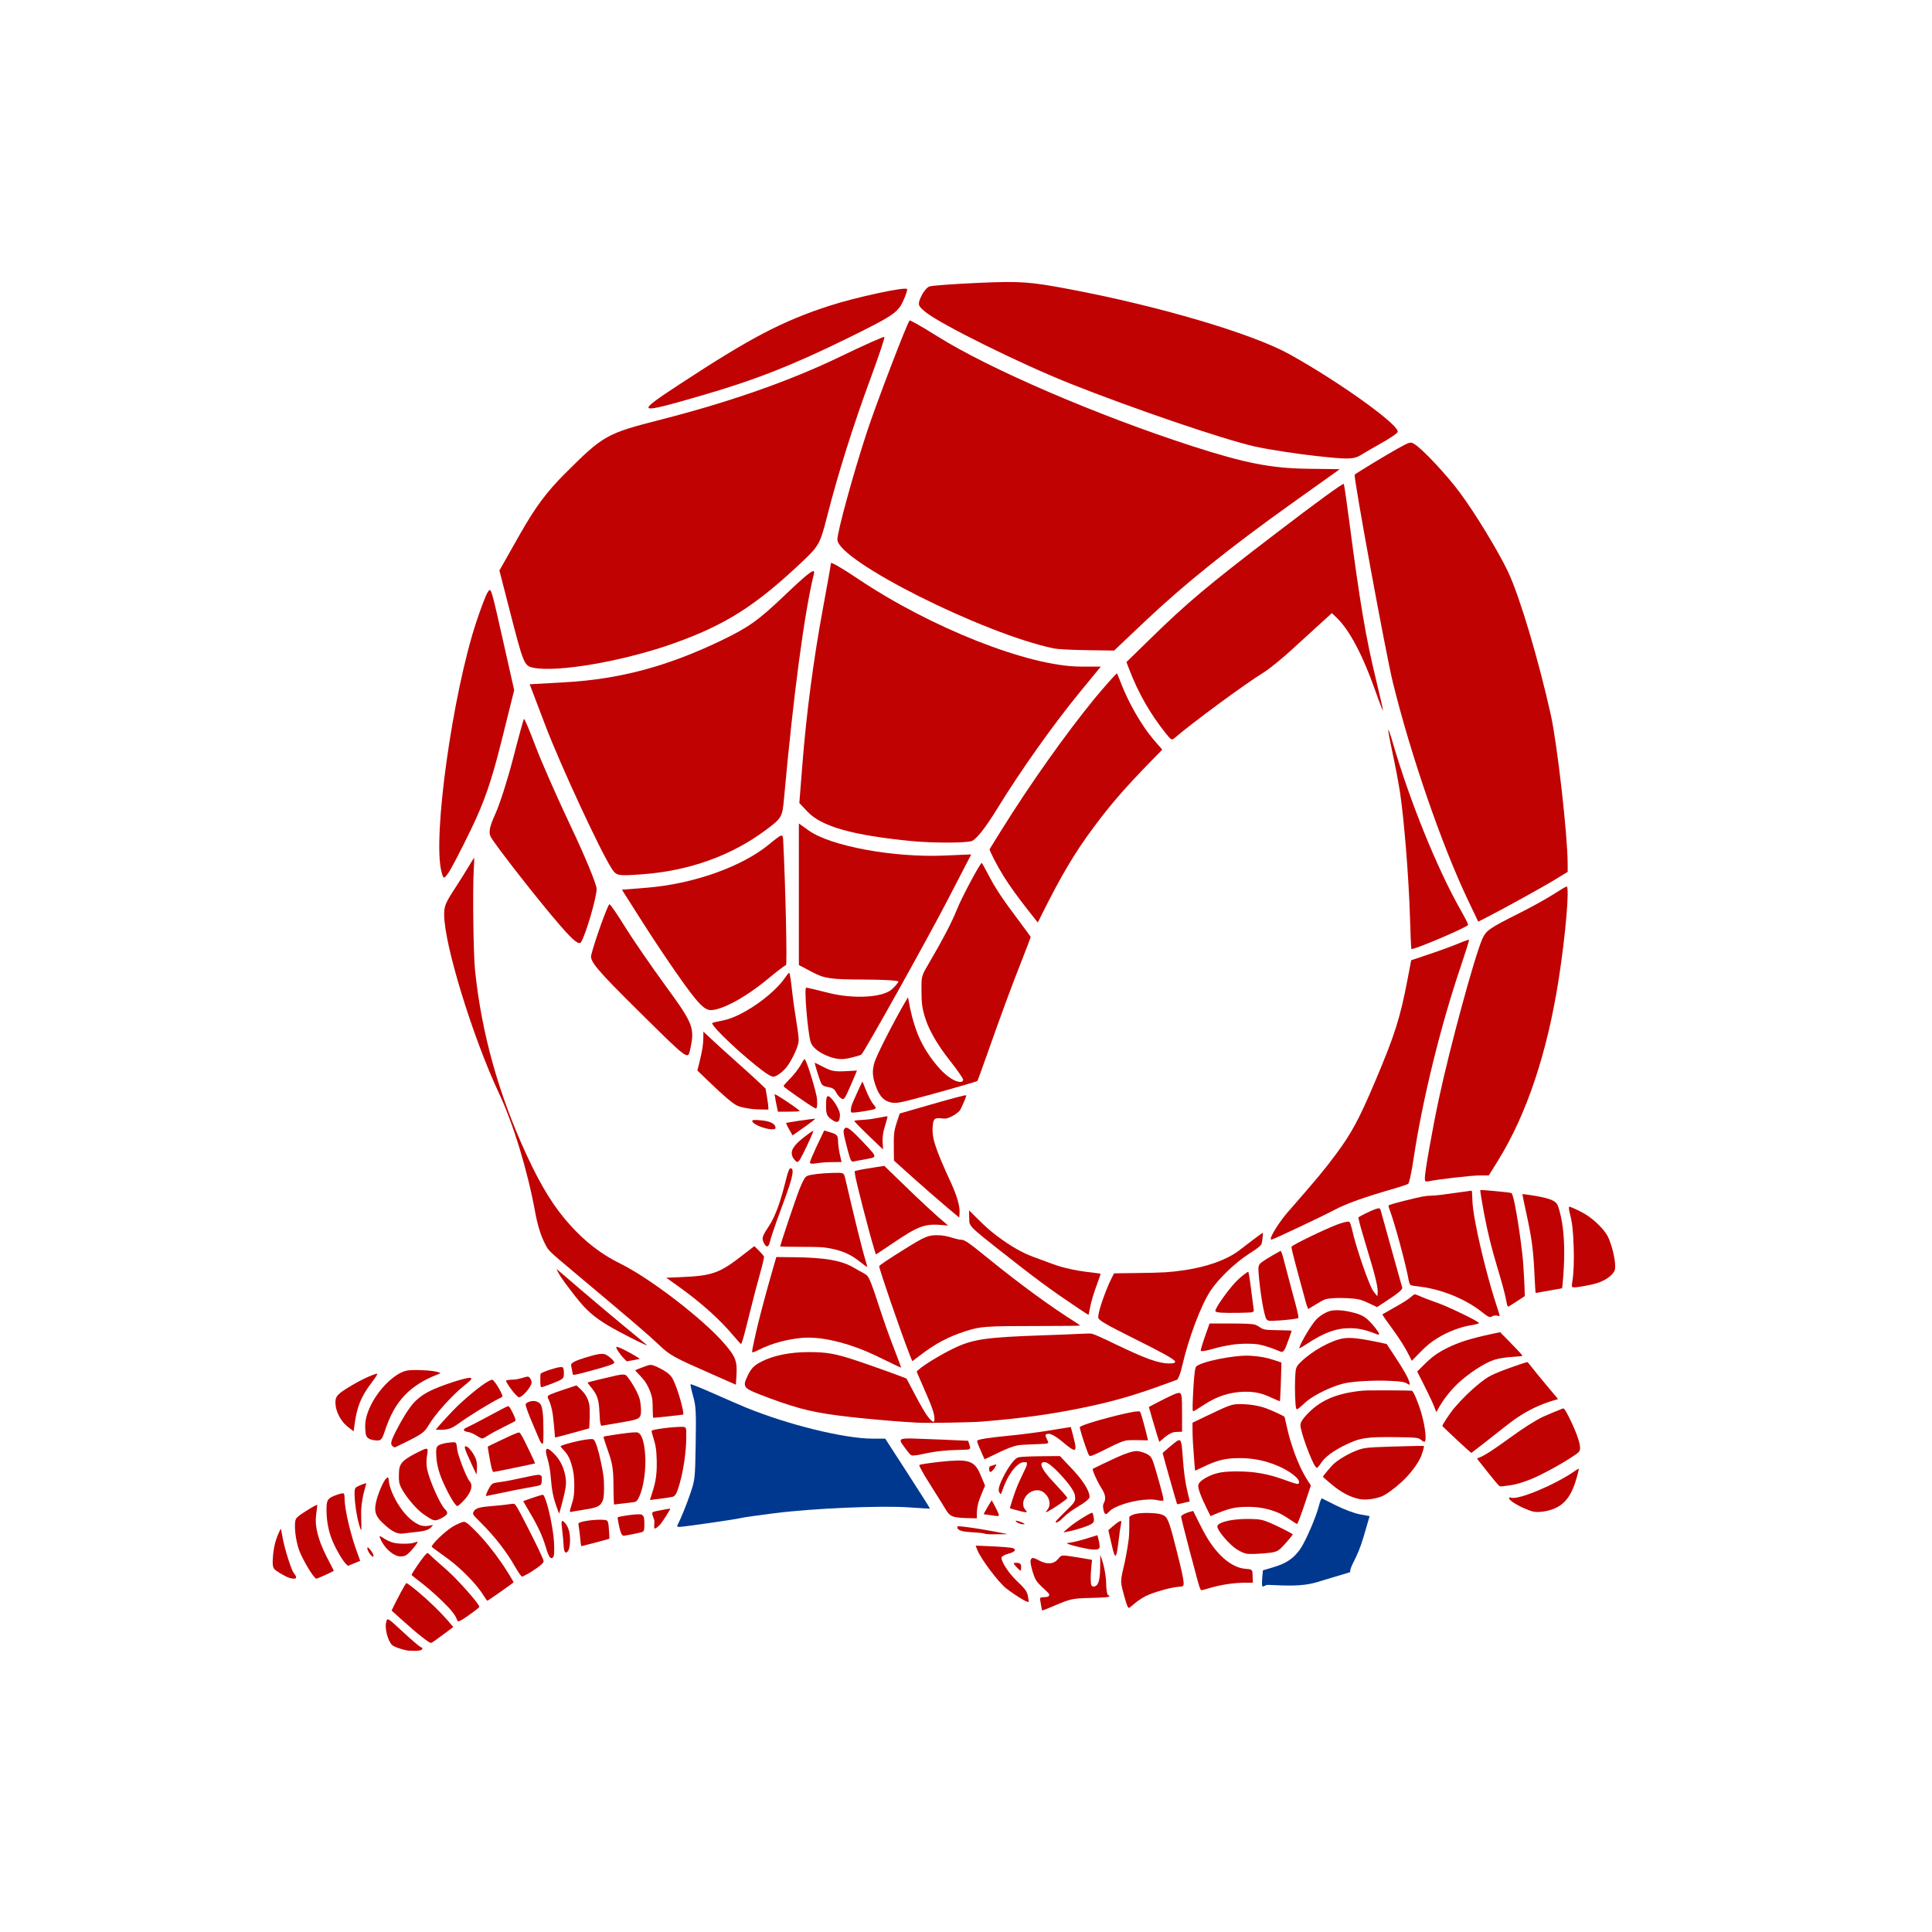 <?xml version="1.0" encoding="UTF-8" standalone="no"?>
<!-- Created with Inkscape (http://www.inkscape.org/) -->

<svg
   version="1.1"
   id="svg1"
   width="60mm"
   height="60mm"
   viewBox="0 0 226.772 226.772"
   sodipodi:docname="1hom-arania-cabeza.svg"
   inkscape:version="1.3.2 (1:1.3.2+202311252150+091e20ef0f)"
   xmlns:inkscape="http://www.inkscape.org/namespaces/inkscape"
   xmlns:sodipodi="http://sodipodi.sourceforge.net/DTD/sodipodi-0.dtd"
   xmlns="http://www.w3.org/2000/svg"
   xmlns:svg="http://www.w3.org/2000/svg"
   xmlns:inkstitch="http://inkstitch.org/namespace">
  <defs
     id="defs1" />
  <sodipodi:namedview
     id="namedview1"
     pagecolor="#ffffff"
     bordercolor="#666666"
     borderopacity="1.0"
     inkscape:showpageshadow="2"
     inkscape:pageopacity="0.0"
     inkscape:pagecheckerboard="0"
     inkscape:deskcolor="#d1d1d1"
     inkscape:zoom="3.5478261"
     inkscape:cx="105.27574"
     inkscape:cy="113.02696"
     inkscape:window-width="1848"
     inkscape:window-height="1016"
     inkscape:window-x="72"
     inkscape:window-y="27"
     inkscape:window-maximized="1"
     inkscape:current-layer="g1"
     inkscape:document-units="mm" />
  <g
     inkscape:groupmode="layer"
     inkscape:label="Image"
     id="g1">
    <path
       style="fill:#c10202;fill-opacity:1;stroke-width:0.406;stroke-linejoin:bevel;stroke-miterlimit:0"
       d="M 71.792,101.941 C 70.473,99.913 65.78,89.791 64.037,85.215 l -1.865,-4.898 4.212,-0.238 c 6.328,-0.358 11.946,-1.86 18.226,-4.875 3.262,-1.566 4.393,-2.37 7.502,-5.336 2.8,-2.67 3.607,-3.271 3.43,-2.55 -1.133,4.617 -2.403,14.146 -3.505,26.293 -0.211,2.327 -0.247,2.39 -2.162,3.821 -4.014,2.998 -8.971,4.779 -14.432,5.184 -2.936,0.218 -3.09,0.19 -3.651,-0.673 z"
       id="path2" />
    <path
       style="fill:#c10202;fill-opacity:1;stroke-width:0.406;stroke-linejoin:bevel;stroke-miterlimit:0"
       d="m 106.956,98.718 c -6.87,-0.672 -10.506,-1.697 -12.149,-3.425 l -0.984,-1.035 0.357,-4.521 c 0.482,-6.097 1.316,-12.42 2.427,-18.399 0.507,-2.729 0.924,-5.09 0.926,-5.246 0.002,-0.156 1.393,0.652 3.091,1.795 8.608,5.795 20.137,10.348 26.219,10.355 l 2.366,0.003 -2.397,2.92 c -3.168,3.861 -6.974,9.221 -9.73,13.706 -1.449,2.358 -2.53,3.717 -3.072,3.863 -0.85,0.228 -4.654,0.22 -7.053,-0.015 z"
       id="path3" />
    <path
       style="fill:#c10202;fill-opacity:1;stroke-width:0.406;stroke-linejoin:bevel;stroke-miterlimit:0"
       d="M 123.723,76.117 C 115.386,74.384 98.297,65.793 98.291,63.332 c -0.002,-0.939 1.832,-7.628 3.454,-12.594 1.049,-3.211 4.724,-12.818 5.019,-13.119 0.065,-0.066 1.533,0.77 3.263,1.857 6.107,3.838 18.852,9.325 30.018,12.924 6.109,1.969 9.165,2.564 13.444,2.622 l 3.768,0.05 -5.657,4.035 c -7.27,5.185 -12.64,9.499 -17.194,13.812 l -3.635,3.442 -3.147,-0.044 c -1.731,-0.024 -3.487,-0.114 -3.901,-0.2 z"
       id="path4" />
    <path
       style="fill:#c10202;fill-opacity:1;stroke-width:0.406;stroke-linejoin:bevel;stroke-miterlimit:0"
       d="M 154.451,53.52 C 152.079,53.257 148.857,52.757 147.292,52.41 143.713,51.614 133.007,47.968 125.607,45.024 119.826,42.724 110.507,38.119 108.671,36.656 c -0.928,-0.74 -0.981,-0.91 -0.565,-1.824 0.252,-0.554 0.689,-1.096 0.971,-1.204 0.282,-0.108 2.929,-0.302 5.883,-0.431 4.795,-0.209 5.923,-0.13 10.51,0.735 10.602,2 21.52,5.226 25.888,7.65 5.982,3.32 13.111,8.461 12.686,9.148 -0.11,0.178 -0.919,0.728 -1.798,1.221 -0.879,0.493 -2.022,1.156 -2.54,1.472 -0.824,0.502 -1.484,0.514 -5.255,0.096 z"
       id="path5" />
    <path
       style="fill:#c10202;fill-opacity:1;stroke-width:0.406;stroke-linejoin:bevel;stroke-miterlimit:0"
       d="m 79.665,45.173 c 8.401,-5.519 12.167,-7.493 17.723,-9.292 3.044,-0.985 8.807,-2.23 9.077,-1.961 0.081,0.081 -0.151,0.771 -0.516,1.535 -0.593,1.243 -1.258,1.682 -6.327,4.179 -6.49,3.197 -10.945,4.951 -17.167,6.759 -7.814,2.271 -7.989,2.194 -2.79,-1.221 z"
       id="path6" />
    <path
       style="fill:#c10202;fill-opacity:1;stroke-width:0.406;stroke-linejoin:bevel;stroke-miterlimit:0"
       d="m 62.568,78.37 c -1.035,-0.219 -1.136,-0.463 -2.717,-6.615 l -1.232,-4.793 2.408,-4.25 c 1.795,-3.168 3.138,-4.978 5.273,-7.109 4.549,-4.539 4.843,-4.704 11.306,-6.36 8.132,-2.083 15.13,-4.541 21.02,-7.385 2.777,-1.341 5.107,-2.379 5.178,-2.308 0.071,0.071 -0.65,2.236 -1.602,4.811 -2.016,5.451 -3.812,11.146 -5.085,16.123 -0.883,3.452 -0.954,3.577 -3.286,5.76 -5.271,4.934 -8.724,7.11 -14.674,9.244 -5.889,2.112 -13.763,3.48 -16.592,2.882 z"
       id="path7" />
    <path
       style="fill:#c10202;fill-opacity:1;stroke-width:0.406;stroke-linejoin:bevel;stroke-miterlimit:0"
       d="m 51.82,102.321 c -1.064,-3.977 1.299,-20.904 4.098,-29.351 0.515,-1.554 1.094,-3.076 1.287,-3.381 0.442,-0.699 0.364,-0.94 1.925,5.985 l 1.224,5.431 -1.51,6.061 c -1.153,4.63 -2.005,7.085 -3.608,10.395 -1.154,2.383 -2.341,4.655 -2.637,5.048 -0.519,0.69 -0.547,0.683 -0.78,-0.188 z"
       id="path8" />
    <path
       style="fill:#c10202;fill-opacity:1;stroke-width:0.406;stroke-linejoin:bevel;stroke-miterlimit:0"
       d="m 65.804,108.697 c -2.443,-2.802 -7.666,-9.47 -8.201,-10.471 -0.278,-0.52 -0.139,-1.209 0.547,-2.71 0.506,-1.107 1.442,-4.039 2.08,-6.516 0.638,-2.477 1.21,-4.553 1.271,-4.614 0.061,-0.061 0.669,1.372 1.35,3.184 0.682,1.813 2.576,6.112 4.209,9.555 1.633,3.443 2.97,6.689 2.97,7.214 0,1.015 -1.286,5.407 -1.827,6.241 -0.238,0.367 -0.87,-0.13 -2.4,-1.884 z"
       id="path9" />
    <path
       style="fill:#c10202;fill-opacity:1;stroke-width:0.406;stroke-linejoin:bevel;stroke-miterlimit:0"
       d="m 74.955,118.683 c -4.912,-4.862 -5.744,-5.85 -5.557,-6.594 0.431,-1.71 1.953,-5.946 2.139,-5.951 0.104,-0.003 0.919,1.18 1.813,2.629 0.894,1.448 3.055,4.594 4.804,6.989 3.254,4.458 3.424,4.91 2.834,7.515 -0.256,1.13 -0.258,1.128 -6.033,-4.588 z"
       id="path10" />
    <path
       style="fill:#c10202;fill-opacity:1;stroke-width:0.406;stroke-linejoin:bevel;stroke-miterlimit:0"
       d="m 80.242,115.411 c -1.251,-1.732 -3.392,-4.912 -4.758,-7.065 l -2.484,-3.915 2.943,-0.236 c 5.422,-0.435 11.111,-2.45 14.306,-5.068 1.588,-1.301 1.637,-1.315 1.68,-0.468 0.27,5.349 0.479,14.627 0.33,14.627 -0.105,-2.3e-4 -1.122,0.773 -2.261,1.72 -2.443,2.03 -5.253,3.555 -6.553,3.555 -0.732,0 -1.411,-0.668 -3.203,-3.15 z"
       id="path11" />
    <path
       style="fill:#c10202;fill-opacity:1;stroke-width:0.406;stroke-linejoin:bevel;stroke-miterlimit:0"
       d="m 96.868,123.833 c -0.921,-0.413 -1.575,-1.001 -1.728,-1.555 -0.356,-1.295 -0.767,-6.354 -0.516,-6.354 0.117,0 1.276,0.272 2.576,0.605 2.951,0.756 6.405,0.569 7.481,-0.404 0.422,-0.382 0.768,-0.796 0.767,-0.919 -1.5e-4,-0.123 -1.908,-0.228 -4.239,-0.232 -3.66,-0.007 -4.457,-0.124 -5.84,-0.855 l -1.601,-0.847 v -8.307 -8.307 l 1.165,0.83 c 2.566,1.827 9.921,3.188 15.874,2.936 l 3.192,-0.135 -2.831,5.463 c -2.348,4.531 -9.631,17.582 -10.059,18.025 -0.068,0.07 -0.716,0.261 -1.441,0.424 -0.96,0.217 -1.72,0.117 -2.801,-0.367 z"
       id="path12" />
    <path
       style="fill:#c10202;fill-opacity:1;stroke-width:0.102;stroke-linejoin:bevel;stroke-miterlimit:0"
       d="m 83.548,161.288 c -4.514,-1.988 -4.894,-2.198 -6.143,-3.378 -1.438,-1.359 -2.7,-2.441 -10.119,-8.668 -2.882,-2.419 -2.887,-2.424 -3.273,-3.166 -0.522,-1.003 -0.91,-2.233 -1.192,-3.77 -0.901,-4.925 -2.553,-10.357 -4.248,-13.972 -3.102,-6.613 -6.44,-17.492 -6.44,-20.989 0,-0.996 0.154,-1.367 1.295,-3.115 0.519,-0.796 1.228,-1.927 1.575,-2.514 0.347,-0.587 0.644,-1.053 0.659,-1.036 0.015,0.017 -0.013,0.752 -0.063,1.633 -0.13,2.32 -0.03,9.727 0.156,11.539 0.76,7.411 2.781,14.652 6.071,21.745 1.726,3.721 3.182,6.07 5.062,8.162 1.817,2.023 3.691,3.463 5.96,4.581 3.48,1.714 9.714,6.511 12.167,9.36 1.351,1.569 1.537,2.071 1.424,3.83 l -0.065,1.003 z"
       id="path13" />
    <path
       style="fill:#c10202;fill-opacity:1;stroke-width:0.102;stroke-linejoin:bevel;stroke-miterlimit:0"
       d="m 86.171,156.876 c -1.671,-2.009 -3.918,-4.019 -6.714,-6.007 l -1.256,-0.893 1.59,-0.066 c 3.847,-0.159 4.62,-0.433 7.477,-2.656 l 1.272,-0.989 0.542,0.534 c 0.298,0.294 0.565,0.608 0.594,0.699 0.029,0.091 -0.185,1.003 -0.476,2.028 -0.29,1.025 -0.805,2.986 -1.143,4.359 -0.742,3.009 -0.981,3.862 -1.084,3.862 -0.043,0 -0.404,-0.392 -0.802,-0.871 z"
       id="path14" />
    <path
       style="fill:#c10202;fill-opacity:1;stroke-width:0.102;stroke-linejoin:bevel;stroke-miterlimit:0"
       d="m 88.352,130.179 c -0.906,-0.111 -1.533,-0.253 -1.874,-0.426 -0.514,-0.26 -1.598,-1.186 -3.258,-2.784 l -1.365,-1.314 0.255,-1.027 c 0.328,-1.322 0.447,-2.095 0.448,-2.898 l 7.09e-4,-0.646 0.966,0.909 c 0.531,0.5 1.834,1.681 2.895,2.624 1.061,0.943 2.27,2.041 2.687,2.441 l 0.757,0.726 0.163,0.97 c 0.09,0.533 0.163,1.086 0.163,1.229 l -7.1e-4,0.259 -0.777,-0.014 c -0.427,-0.008 -0.904,-0.03 -1.06,-0.049 z"
       id="path15" />
    <path
       style="fill:#c10202;fill-opacity:1;stroke-width:0.102;stroke-linejoin:bevel;stroke-miterlimit:0"
       d="m 89.85,125.92 c -2.334,-1.65 -6.598,-5.66 -6.233,-5.861 0.065,-0.036 0.5,-0.137 0.966,-0.223 0.991,-0.185 1.856,-0.526 3.022,-1.194 1.842,-1.054 3.68,-2.619 4.52,-3.848 0.245,-0.359 0.477,-0.633 0.516,-0.609 0.075,0.046 0.223,1.037 0.373,2.493 0.051,0.492 0.249,1.885 0.44,3.095 0.311,1.968 0.336,2.255 0.238,2.724 -0.145,0.69 -0.845,2.102 -1.368,2.76 -0.481,0.604 -1.207,1.123 -1.573,1.123 -0.15,0 -0.516,-0.187 -0.902,-0.46 z"
       id="path16" />
    <path
       style="fill:#c10202;fill-opacity:1;stroke-width:0.102;stroke-linejoin:bevel;stroke-miterlimit:0"
       d="m 94.754,129.509 c -2.141,-1.461 -2.775,-1.926 -2.775,-2.034 0,-0.062 0.237,-0.345 0.527,-0.629 0.651,-0.636 1.242,-1.396 1.592,-2.046 0.147,-0.272 0.299,-0.495 0.339,-0.495 0.168,0 1.086,2.832 1.405,4.333 0.125,0.588 0.096,1.429 -0.051,1.477 -0.054,0.018 -0.52,-0.256 -1.036,-0.608 z"
       id="path17" />
    <path
       style="fill:#c10202;fill-opacity:1;stroke-width:0.036;stroke-linejoin:bevel;stroke-miterlimit:0"
       d="m 75.653,157.807 c -0.633,-0.27 -2.573,-1.26 -3.647,-1.861 -1.807,-1.012 -2.868,-1.846 -3.884,-3.054 -0.717,-0.853 -1.855,-2.348 -2.295,-3.017 -0.196,-0.297 -0.515,-0.891 -0.492,-0.914 0.006,-0.006 0.348,0.282 0.76,0.639 2.072,1.798 5.455,4.657 7.492,6.334 2.678,2.203 2.534,2.072 2.066,1.873 z"
       id="path18" />
    <path
       style="fill:#c10202;fill-opacity:1;stroke-width:0.013;stroke-linejoin:bevel;stroke-miterlimit:0"
       d="m 89.955,146.272 c -0.097,-0.049 -0.192,-0.172 -0.305,-0.399 -0.255,-0.51 -0.192,-0.743 0.48,-1.766 0.313,-0.476 0.48,-0.771 0.681,-1.201 0.519,-1.109 0.947,-2.421 1.433,-4.392 0.139,-0.565 0.212,-0.814 0.305,-1.046 0.069,-0.171 0.127,-0.277 0.176,-0.324 0.028,-0.026 0.032,-0.027 0.098,-0.013 0.092,0.019 0.157,0.082 0.188,0.182 0.031,0.102 0.028,0.351 -0.007,0.553 -0.117,0.676 -0.395,1.535 -1.18,3.648 -0.547,1.472 -0.928,2.546 -1.206,3.399 -0.123,0.378 -0.157,0.494 -0.222,0.765 -0.074,0.306 -0.13,0.448 -0.217,0.544 -0.043,0.048 -0.1,0.08 -0.141,0.08 -0.012,0 -0.049,-0.014 -0.083,-0.03 z"
       id="path19" />
    <path
       style="fill:#c10202;fill-opacity:1;stroke-width:0.013;stroke-linejoin:bevel;stroke-miterlimit:0"
       d="m 90.465,132.553 c -0.342,-0.031 -0.934,-0.189 -1.337,-0.357 -0.499,-0.208 -0.835,-0.458 -0.835,-0.622 0,-0.125 0.279,-0.146 1.013,-0.078 0.773,0.072 1.269,0.23 1.532,0.488 0.105,0.103 0.168,0.218 0.187,0.341 0.01,0.065 0.009,0.083 -0.009,0.118 -0.041,0.083 -0.162,0.12 -0.38,0.116 -0.068,-0.001 -0.144,-0.004 -0.17,-0.006 z"
       id="path20" />
    <path
       style="fill:#c10202;fill-opacity:1;stroke-width:0.013;stroke-linejoin:bevel;stroke-miterlimit:0"
       d="m 91.296,130.428 c -0.209,-0.968 -0.341,-1.668 -0.361,-1.904 l -0.008,-0.099 0.028,0.009 c 0.158,0.049 1.113,0.655 1.983,1.258 0.502,0.348 0.809,0.577 0.899,0.671 l 0.039,0.041 -0.039,0.013 c -0.049,0.016 -0.163,0.033 -0.34,0.05 -0.084,0.008 -0.527,0.015 -1.162,0.019 l -1.026,0.005 z"
       id="path21" />
    <path
       style="fill:#c10202;fill-opacity:1;stroke-width:0.013;stroke-linejoin:bevel;stroke-miterlimit:0"
       d="m 92.984,133.194 c -0.219,-0.374 -0.486,-0.852 -0.566,-1.015 -0.097,-0.197 -0.157,-0.351 -0.142,-0.366 0.061,-0.061 3.035,-0.497 3.411,-0.499 0.055,-4.8e-4 -0.36,0.329 -0.959,0.761 -0.31,0.224 -1.687,1.193 -1.694,1.193 -0.003,0 -0.026,-0.033 -0.049,-0.073 z"
       id="path22" />
    <path
       style="fill:#c10202;fill-opacity:1;stroke-width:0.013;stroke-linejoin:bevel;stroke-miterlimit:0"
       d="m 93.509,136.365 c -0.123,-0.065 -0.361,-0.348 -0.464,-0.551 -0.13,-0.258 -0.15,-0.536 -0.057,-0.804 0.11,-0.317 0.407,-0.693 0.879,-1.112 0.442,-0.392 1.424,-1.122 1.569,-1.166 0.022,-0.006 0.026,-0.003 0.026,0.017 0,0.14 -0.574,1.419 -1.177,2.626 -0.287,0.574 -0.435,0.824 -0.552,0.934 -0.089,0.084 -0.146,0.098 -0.225,0.056 z"
       id="path23" />
    <path
       style="fill:#c10202;fill-opacity:1;stroke-width:0.013;stroke-linejoin:bevel;stroke-miterlimit:0"
       d="m 95.249,136.588 c -0.085,-0.013 -0.159,-0.051 -0.177,-0.09 -0.011,-0.024 -0.01,-0.045 0.006,-0.106 0.056,-0.212 0.355,-0.929 0.683,-1.635 0.116,-0.249 0.976,-2.06 0.981,-2.065 0.006,-0.006 0.787,0.233 0.988,0.302 0.201,0.069 0.345,0.144 0.432,0.225 0.149,0.138 0.189,0.269 0.204,0.667 0.01,0.27 0.026,0.473 0.06,0.742 0.054,0.434 0.095,0.649 0.251,1.319 l 0.104,0.447 -0.808,0.007 c -0.444,0.004 -0.893,0.013 -0.996,0.021 -0.56,0.039 -0.828,0.068 -1.164,0.124 -0.258,0.043 -0.457,0.058 -0.563,0.041 z"
       id="path24" />
    <path
       style="fill:#c10202;fill-opacity:1;stroke-width:0.013;stroke-linejoin:bevel;stroke-miterlimit:0"
       d="m 98.042,131.65 c -0.152,-0.054 -0.325,-0.159 -0.542,-0.326 -0.336,-0.26 -0.45,-0.451 -0.515,-0.863 -0.031,-0.194 -0.031,-1.195 2.4e-4,-1.4 0.036,-0.235 0.095,-0.374 0.167,-0.392 0.09,-0.023 0.215,0.051 0.401,0.237 0.275,0.274 0.571,0.708 0.795,1.166 0.124,0.254 0.191,0.431 0.225,0.603 0.025,0.121 0.025,0.138 0.012,0.328 -0.026,0.38 -0.091,0.563 -0.23,0.642 -0.052,0.03 -0.072,0.035 -0.149,0.034 -0.062,-9e-5 -0.111,-0.008 -0.165,-0.027 z"
       id="path25" />
    <path
       style="fill:#c10202;fill-opacity:1;stroke-width:0.072;stroke-linejoin:bevel;stroke-miterlimit:0"
       d="m 98.565,128.786 c -0.132,-0.116 -0.312,-0.353 -0.4,-0.526 -0.217,-0.428 -0.418,-0.568 -0.947,-0.659 -0.565,-0.098 -0.725,-0.202 -0.886,-0.578 -0.176,-0.411 -0.739,-2.234 -0.701,-2.272 0.017,-0.017 0.37,0.149 0.784,0.368 1.226,0.648 1.482,0.695 3.23,0.592 l 0.945,-0.056 -0.399,0.955 c -0.219,0.525 -0.552,1.277 -0.738,1.671 -0.388,0.819 -0.474,0.868 -0.887,0.506 z"
       id="path26" />
    <path
       style="fill:#c10202;fill-opacity:1;stroke-width:0.072;stroke-linejoin:bevel;stroke-miterlimit:0"
       d="m 99.91,130.551 c -0.094,-0.094 -0.038,-0.57 0.114,-0.97 0.131,-0.344 1.15,-2.575 1.203,-2.633 0.009,-0.009 0.145,0.32 0.303,0.733 0.349,0.911 0.729,1.646 1.036,2.005 0.404,0.472 0.36,0.501 -1.126,0.745 -1.018,0.167 -1.451,0.201 -1.531,0.12 z"
       id="path27" />
    <path
       style="fill:#c10202;fill-opacity:1;stroke-width:0.072;stroke-linejoin:bevel;stroke-miterlimit:0"
       d="m 104.458,129.372 c -0.869,-0.234 -1.409,-0.944 -1.826,-2.398 -0.244,-0.852 -0.233,-1.506 0.039,-2.356 0.28,-0.874 2.283,-4.798 3.555,-6.963 l 0.356,-0.606 0.045,0.262 c 0.517,2.973 1.268,4.933 2.606,6.8 0.956,1.334 1.882,2.241 2.713,2.657 0.636,0.318 1.107,0.3 1.107,-0.042 0,-0.14 -0.773,-1.247 -1.597,-2.287 -1.342,-1.694 -2.341,-3.394 -2.792,-4.752 -0.416,-1.251 -0.501,-1.831 -0.504,-3.447 -0.004,-1.746 -0.04,-1.625 1.047,-3.478 1.502,-2.56 2.525,-4.534 3.106,-5.995 0.558,-1.402 2.733,-5.481 2.922,-5.48 0.027,1.3e-4 0.301,0.487 0.61,1.082 0.971,1.873 1.701,2.984 3.779,5.749 0.745,0.992 1.355,1.835 1.355,1.874 0,0.039 -0.418,1.135 -0.929,2.435 -1.421,3.615 -2.422,6.324 -4.335,11.739 -0.518,1.465 -0.962,2.685 -0.986,2.711 -0.094,0.099 -5.815,1.718 -8.055,2.281 -1.262,0.317 -1.682,0.357 -2.217,0.213 z"
       id="path28" />
    <path
       style="fill:#c10202;fill-opacity:1;stroke-width:0.072;stroke-linejoin:bevel;stroke-miterlimit:0"
       d="m 120.756,106.946 c -1.252,-1.582 -2.25,-2.969 -2.992,-4.159 -0.692,-1.11 -1.669,-3.003 -1.607,-3.113 0.026,-0.046 0.634,-1.028 1.351,-2.182 3.311,-5.33 7.577,-11.358 10.959,-15.486 0.958,-1.169 2.549,-2.964 2.627,-2.964 0.024,2.36e-4 0.19,0.382 0.369,0.849 0.661,1.726 1.461,3.319 2.441,4.857 0.642,1.008 1.078,1.59 1.888,2.518 l 0.632,0.725 -1.339,1.37 c -2.982,3.052 -4.709,5.042 -6.706,7.729 -2.234,3.004 -3.809,5.656 -6.144,10.343 l -0.423,0.849 z"
       id="path29" />
    <path
       style="fill:#c10202;fill-opacity:1;stroke-width:0.072;stroke-linejoin:bevel;stroke-miterlimit:0"
       d="m 104.125,159.761 c -0.896,-0.441 -1.974,-0.947 -2.395,-1.125 -2.845,-1.197 -5.626,-1.78 -7.622,-1.597 -1.756,0.161 -3.52,0.644 -4.934,1.35 -0.701,0.35 -0.899,0.408 -0.899,0.26 7.09e-4,-0.17 0.357,-1.844 0.655,-3.076 0.366,-1.514 1.037,-4.011 1.664,-6.195 l 0.526,-1.832 2.024,0.022 c 3.744,0.041 5.666,0.382 7.136,1.264 0.303,0.182 0.73,0.421 0.95,0.531 0.22,0.11 0.466,0.272 0.547,0.359 0.259,0.277 0.589,1.105 1.22,3.053 0.753,2.325 1.32,3.921 2.16,6.085 0.354,0.911 0.632,1.666 0.619,1.679 -0.013,0.013 -0.757,-0.337 -1.653,-0.779 z"
       id="path30" />
    <path
       style="fill:#c10202;fill-opacity:1;stroke-width:0.072;stroke-linejoin:bevel;stroke-miterlimit:0"
       d="m 107.725,166.99 c -0.201,-0.013 -0.891,-0.056 -1.532,-0.095 -1.508,-0.093 -4.427,-0.355 -6.328,-0.569 -4.134,-0.464 -5.897,-0.872 -9.503,-2.198 -2.172,-0.799 -2.742,-1.08 -2.886,-1.428 -0.115,-0.277 -0.047,-0.548 0.326,-1.311 0.388,-0.794 0.728,-1.131 1.589,-1.573 1.405,-0.722 3.361,-1.113 5.56,-1.113 2.116,1.1e-4 3.153,0.188 5.681,1.031 1.82,0.607 5.701,2.01 5.77,2.085 0.024,0.026 0.401,0.737 0.838,1.579 0.914,1.76 1.529,2.778 1.938,3.206 0.385,0.403 0.516,0.374 0.506,-0.111 -0.013,-0.591 -0.297,-1.406 -1.219,-3.484 -0.328,-0.739 -0.656,-1.498 -0.731,-1.688 l -0.135,-0.345 0.254,-0.23 c 0.593,-0.536 2.526,-1.715 3.969,-2.422 2.313,-1.133 3.794,-1.355 10.591,-1.589 1.612,-0.055 3.526,-0.131 4.254,-0.169 0.728,-0.037 1.387,-0.05 1.465,-0.028 0.4,0.112 1.044,0.398 2.773,1.232 3.564,1.717 5.097,2.267 6.334,2.27 0.549,0.001 0.748,-0.071 0.68,-0.248 -0.099,-0.258 -1.522,-1.046 -5.13,-2.842 -2.384,-1.186 -3.229,-1.649 -3.66,-2.004 -0.236,-0.194 -0.24,-0.206 -0.202,-0.57 0.077,-0.732 0.891,-3.032 1.514,-4.275 l 0.321,-0.64 2.885,-0.039 c 2.929,-0.039 3.618,-0.081 5.283,-0.318 2.759,-0.394 5.139,-1.256 6.599,-2.392 1.019,-0.792 2.318,-1.773 2.521,-1.904 l 0.194,-0.124 -0.045,0.586 c -0.025,0.322 -0.091,0.675 -0.147,0.783 -0.109,0.21 -0.517,0.524 -1.484,1.141 -1.556,0.992 -3.516,2.868 -4.443,4.252 -1.15,1.716 -2.642,5.673 -3.393,9.001 -0.097,0.429 -0.256,0.938 -0.355,1.132 l -0.179,0.352 -1.132,0.417 c -3.926,1.445 -6.373,2.151 -10.09,2.913 -3.757,0.77 -7.093,1.224 -11.791,1.605 -1.207,0.098 -6.496,0.185 -7.46,0.123 z"
       id="path31" />
    <path
       style="fill:#c10202;fill-opacity:1;stroke-width:0.072;stroke-linejoin:bevel;stroke-miterlimit:0"
       d="m 106.738,158.92 c -1.042,-2.675 -3.542,-9.945 -3.542,-10.299 0,-0.095 1.161,-0.873 3.081,-2.064 2.257,-1.401 2.669,-1.575 3.71,-1.573 0.626,0.001 1.175,0.1 1.999,0.361 0.298,0.094 0.671,0.171 0.83,0.171 0.399,0 0.888,0.333 2.969,2.025 3.955,3.215 7.414,5.746 10.573,7.738 0.229,0.144 0.416,0.285 0.416,0.312 2.4e-4,0.027 -2.165,0.05 -4.812,0.051 -6.314,0.001 -6.879,0.041 -8.642,0.612 -2.082,0.674 -3.615,1.498 -5.449,2.929 -0.414,0.323 -0.764,0.588 -0.778,0.588 -0.013,0 -0.173,-0.382 -0.355,-0.849 z"
       id="path32" />
    <path
       style="fill:#c10202;fill-opacity:1;stroke-width:0.072;stroke-linejoin:bevel;stroke-miterlimit:0"
       d="m 101.031,148.172 c -1.17,-0.957 -2.27,-1.431 -3.942,-1.7 -0.582,-0.094 -1.175,-0.117 -3.096,-0.12 -1.307,-0.002 -2.393,-0.021 -2.414,-0.042 -0.053,-0.053 1.872,-5.776 2.277,-6.769 0.433,-1.062 0.639,-1.408 0.906,-1.52 0.381,-0.159 1.58,-0.305 2.845,-0.345 1.461,-0.046 1.441,-0.055 1.613,0.686 1.069,4.61 2.014,8.43 2.353,9.514 0.125,0.401 0.219,0.766 0.209,0.812 -0.011,0.046 -0.346,-0.185 -0.752,-0.516 z"
       id="path33" />
    <path
       style="fill:#c10202;fill-opacity:1;stroke-width:0.072;stroke-linejoin:bevel;stroke-miterlimit:0"
       d="m 102.63,146.677 c -0.644,-2.112 -2.187,-8.109 -2.265,-8.801 l -0.046,-0.412 0.256,-0.067 c 0.352,-0.092 1.215,-0.246 2.309,-0.41 l 0.92,-0.138 1.769,1.719 c 2.618,2.545 4.075,3.895 5.549,5.144 l 0.167,0.141 -0.566,-0.051 c -2.198,-0.2 -2.877,0.051 -6.161,2.28 -0.659,0.447 -1.325,0.892 -1.478,0.988 l -0.279,0.175 z"
       id="path34" />
    <path
       style="fill:#c10202;fill-opacity:1;stroke-width:0.144;stroke-linejoin:bevel;stroke-miterlimit:0"
       d="m 110.989,141.571 c -0.879,-0.738 -2.603,-2.243 -3.83,-3.343 l -2.231,-2.001 -0.013,-1.217 c -0.021,-1.957 0.009,-2.23 0.357,-3.295 l 0.331,-1.012 2.36,-0.683 c 3.841,-1.111 5.372,-1.519 5.44,-1.452 0.059,0.059 -0.294,0.929 -0.688,1.694 -0.094,0.183 -0.491,0.503 -0.882,0.711 -0.584,0.311 -0.817,0.364 -1.31,0.302 -0.776,-0.098 -0.947,0.026 -1.028,0.743 -0.164,1.457 0.19,2.591 2.139,6.837 0.705,1.537 1.053,2.77 0.995,3.528 l -0.041,0.531 z"
       id="path35" />
    <path
       style="fill:#c10202;fill-opacity:1;stroke-width:0.036;stroke-linejoin:bevel;stroke-miterlimit:0"
       d="m 100.011,136.318 c -0.166,-0.08 -0.296,-0.463 -0.702,-2.059 -0.355,-1.399 -0.369,-1.615 -0.115,-1.845 0.228,-0.206 0.74,0.191 2.105,1.633 1.168,1.234 1.329,1.434 1.329,1.655 0,0.16 -0.147,0.212 -1.015,0.358 -0.33,0.056 -0.808,0.145 -1.063,0.199 -0.255,0.054 -0.465,0.097 -0.466,0.096 -0.002,-0.001 -0.035,-0.018 -0.074,-0.036 z"
       id="path36" />
    <path
       style="fill:#c10202;fill-opacity:1;stroke-width:0.036;stroke-linejoin:bevel;stroke-miterlimit:0"
       d="m 103.362,134.648 c -0.156,-0.151 -0.76,-0.731 -1.344,-1.29 -0.583,-0.558 -1.219,-1.187 -1.411,-1.397 l -0.351,-0.382 0.11,-0.045 c 0.065,-0.026 0.356,-0.057 0.712,-0.075 0.759,-0.039 1.232,-0.099 2.051,-0.263 0.357,-0.071 0.738,-0.14 0.846,-0.153 l 0.196,-0.024 -0.022,0.164 c -0.012,0.09 -0.096,0.403 -0.186,0.696 -0.212,0.689 -0.254,0.858 -0.317,1.285 -0.061,0.415 -0.066,0.812 -0.016,1.305 0.02,0.195 0.031,0.377 0.025,0.405 -0.007,0.032 -0.11,-0.047 -0.294,-0.225 z"
       id="path37" />
    <path
       style="fill:#c10202;fill-opacity:1;stroke-width:0.036;stroke-linejoin:bevel;stroke-miterlimit:0"
       d="m 126.425,153.469 c -3.321,-2.235 -4.735,-3.282 -9.436,-6.987 -2.435,-1.919 -2.89,-2.325 -3.14,-2.798 -0.075,-0.143 -0.08,-0.186 -0.09,-0.883 l -0.011,-0.733 0.993,0.984 c 1.022,1.014 1.495,1.43 2.358,2.078 1.458,1.095 2.897,1.925 4.096,2.363 0.293,0.107 1.005,0.371 1.582,0.586 1.25,0.466 1.508,0.551 2.287,0.745 1.059,0.265 1.76,0.384 3.475,0.589 0.339,0.041 0.629,0.085 0.644,0.098 0.015,0.014 -0.103,0.375 -0.263,0.803 -0.6,1.607 -0.853,2.463 -1.049,3.559 -0.041,0.229 -0.084,0.433 -0.095,0.454 -0.012,0.023 -0.539,-0.312 -1.352,-0.859 z"
       id="path38" />
    <path
       style="fill:#c10202;fill-opacity:1;stroke-width:0.203;stroke-linejoin:bevel;stroke-miterlimit:0"
       d="m 136.868,86.12 c -1.858,-2.318 -3.266,-4.784 -4.351,-7.623 l -0.299,-0.783 2.864,-2.798 c 4.268,-4.17 6.663,-6.181 14.451,-12.139 5.004,-3.828 8.093,-6.08 8.197,-5.976 0.043,0.043 0.339,2.067 0.656,4.497 1.229,9.408 1.932,13.569 3.115,18.427 0.463,1.903 0.838,3.556 0.832,3.674 -0.006,0.118 -0.414,-0.93 -0.907,-2.329 -1.473,-4.176 -3.039,-7.138 -4.524,-8.554 l -0.574,-0.547 -1.372,1.25 c -0.755,0.688 -2.305,2.101 -3.445,3.142 -1.14,1.04 -2.581,2.202 -3.203,2.581 -2.102,1.282 -8.445,5.953 -10.482,7.721 -0.274,0.238 -0.381,0.178 -0.959,-0.543 z"
       id="path39" />
    <path
       style="fill:#c10202;fill-opacity:1;stroke-width:0.203;stroke-linejoin:bevel;stroke-miterlimit:0"
       d="m 172.28,105.6 c -3.062,-6.438 -6.7,-16.993 -8.796,-25.517 -0.82,-3.336 -4.654,-24.215 -4.475,-24.373 0.24,-0.211 3.964,-2.467 5.081,-3.078 1.448,-0.793 1.47,-0.798 1.978,-0.472 0.975,0.624 3.733,3.576 5.273,5.643 1.795,2.41 4.586,7.003 5.698,9.375 1.349,2.878 3.55,10.257 4.987,16.718 0.757,3.405 1.973,14.119 1.981,17.46 l 0.002,0.976 -1.366,0.842 c -1.355,0.835 -6.319,3.58 -8.171,4.518 l -0.965,0.489 z"
       id="path40" />
    <path
       style="fill:#c10202;fill-opacity:1;stroke-width:0.203;stroke-linejoin:bevel;stroke-miterlimit:0"
       d="m 149.156,145.401 c 0,-0.383 1.089,-2.084 2.009,-3.137 3.506,-4.013 4.258,-4.918 5.67,-6.82 1.811,-2.439 2.704,-4.1 4.568,-8.5 2.326,-5.49 2.944,-7.444 3.833,-12.11 l 0.405,-2.125 2.172,-0.728 c 1.195,-0.4 2.709,-0.954 3.364,-1.23 0.656,-0.276 1.221,-0.473 1.255,-0.438 0.035,0.035 -0.396,1.417 -0.957,3.072 -2.401,7.083 -4.537,15.792 -5.565,22.696 -0.224,1.502 -0.503,2.795 -0.621,2.873 -0.118,0.078 -0.808,0.313 -1.533,0.523 -3.71,1.073 -5.69,1.779 -7.161,2.555 -1.575,0.831 -7.162,3.468 -7.348,3.468 -0.051,0 -0.092,-0.045 -0.092,-0.1 z"
       id="path41" />
    <path
       style="fill:#c10202;fill-opacity:1;stroke-width:0.203;stroke-linejoin:bevel;stroke-miterlimit:0"
       d="m 167.242,138.275 c 0,-0.714 0.873,-5.654 1.619,-9.164 1.297,-6.1 4.202,-16.805 5.128,-18.898 0.443,-1.001 0.782,-1.238 4.357,-3.035 1.393,-0.7 3.182,-1.69 3.975,-2.199 0.794,-0.509 1.498,-0.926 1.565,-0.926 0.363,0 -0.114,5.631 -0.913,10.782 -1.351,8.71 -3.767,15.95 -7.138,21.387 l -1.081,1.743 h -1.015 c -0.951,0 -4.827,0.439 -5.98,0.677 -0.456,0.094 -0.518,0.05 -0.518,-0.367 z"
       id="path42" />
    <path
       style="fill:#c10202;fill-opacity:1;stroke-width:0.203;stroke-linejoin:bevel;stroke-miterlimit:0"
       d="m 165.487,107.399 c -0.129,-4.415 -0.696,-11.433 -1.17,-14.477 -0.168,-1.078 -0.559,-3.134 -0.87,-4.569 -0.311,-1.435 -0.533,-2.64 -0.493,-2.68 0.039,-0.039 0.261,0.583 0.492,1.384 1.983,6.865 5.238,14.903 8.004,19.77 0.484,0.851 0.88,1.626 0.88,1.722 0,0.24 -6.103,2.853 -6.665,2.853 -0.033,0 -0.113,-1.802 -0.177,-4.003 z"
       id="path43" />
    <path
       style="fill:#c10202;fill-opacity:1;stroke-width:0.051;stroke-linejoin:bevel;stroke-miterlimit:0"
       d="m 146.377,182.379 c -0.396,-0.054 -1.059,-0.38 -1.518,-0.746 -0.9,-0.718 -1.968,-2.042 -1.968,-2.441 0,-0.128 0.034,-0.18 0.196,-0.297 0.557,-0.403 2.082,-0.646 3.773,-0.6 1.003,0.027 1.29,0.082 2.074,0.392 0.556,0.22 2.242,1.043 2.565,1.253 l 0.249,0.161 -0.151,0.209 c -0.213,0.296 -0.974,1.157 -1.253,1.418 -0.435,0.407 -0.77,0.509 -1.967,0.599 -1.063,0.08 -1.675,0.096 -2.002,0.051 z"
       id="path44" />
    <path
       style="fill:#c10202;fill-opacity:1;stroke-width:0.051;stroke-linejoin:bevel;stroke-miterlimit:0"
       d="m 151.464,178.398 c -0.845,-0.571 -1.169,-0.747 -1.799,-0.982 -1.004,-0.373 -2.02,-0.547 -3.183,-0.546 -1.545,0.002 -2.252,0.171 -4.215,1.009 l -0.178,0.076 -0.444,-0.901 c -0.714,-1.448 -1.061,-2.405 -0.994,-2.741 0.066,-0.33 0.523,-0.702 1.316,-1.071 0.86,-0.4 1.673,-0.533 3.257,-0.532 2.026,0.001 3.658,0.294 5.572,1 0.84,0.31 1.372,0.474 1.533,0.474 0.041,0 0.097,-0.043 0.126,-0.097 0.235,-0.438 -1.012,-1.433 -2.615,-2.087 -1.437,-0.586 -2.785,-0.851 -4.333,-0.85 -1.672,1.1e-4 -2.616,0.23 -4.327,1.055 -0.489,0.236 -0.894,0.422 -0.901,0.415 -0.021,-0.023 -0.21,-2.465 -0.258,-3.334 -0.025,-0.453 -0.046,-1.155 -0.047,-1.559 l -7.2e-4,-0.735 1.778,-0.851 c 2.61,-1.248 2.842,-1.33 3.806,-1.33 1.099,0 2.177,0.174 3.058,0.493 0.693,0.251 2.139,0.925 2.164,1.009 0.013,0.042 0.109,0.457 0.214,0.924 0.255,1.131 0.382,1.604 0.665,2.473 0.531,1.634 1.168,3.047 1.837,4.076 l 0.372,0.572 -0.561,1.691 c -0.572,1.724 -0.979,2.805 -1.063,2.829 -0.026,0.007 -0.375,-0.209 -0.777,-0.48 z"
       id="path45" />
    <path
       style="fill:#c10202;fill-opacity:1;stroke-width:0.051;stroke-linejoin:bevel;stroke-miterlimit:0"
       d="m 139.992,165.495 c -0.038,-0.205 0.052,-2.347 0.147,-3.485 0.086,-1.034 0.146,-1.427 0.236,-1.566 0.38,-0.582 4.537,-1.432 6.402,-1.31 1.192,0.078 1.887,0.21 2.899,0.55 l 0.733,0.246 -0.015,0.686 c -0.028,1.272 -0.111,3.449 -0.139,3.655 l -0.028,0.205 -0.288,-0.111 c -0.159,-0.061 -0.511,-0.216 -0.783,-0.345 -1.084,-0.515 -1.962,-0.695 -3.202,-0.657 -1.63,0.05 -3.126,0.538 -4.593,1.5 -0.663,0.435 -1.253,0.795 -1.301,0.795 -0.02,0 -0.051,-0.074 -0.068,-0.165 z"
       id="path46" />
    <path
       style="fill:#c10202;fill-opacity:1;stroke-width:0.051;stroke-linejoin:bevel;stroke-miterlimit:0"
       d="m 149.981,158.521 c -0.559,-0.247 -1.535,-0.567 -2.096,-0.687 -0.71,-0.152 -2.257,-0.151 -3.25,0.002 -0.899,0.139 -1.602,0.293 -2.417,0.529 -0.687,0.199 -1.22,0.281 -1.273,0.194 -0.045,-0.073 0.159,-0.751 0.617,-2.048 l 0.411,-1.166 2.144,7.1e-4 c 2.035,7.1e-4 2.812,0.035 3.208,0.142 0.096,0.026 0.314,0.142 0.484,0.259 0.5,0.342 0.638,0.365 2.326,0.388 0.828,0.011 1.472,0.038 1.472,0.062 0,0.085 -0.628,1.816 -0.741,2.045 -0.148,0.299 -0.285,0.448 -0.409,0.446 -0.054,-7e-4 -0.267,-0.076 -0.475,-0.167 z"
       id="path47" />
    <path
       style="fill:#c10202;fill-opacity:1;stroke-width:0.051;stroke-linejoin:bevel;stroke-miterlimit:0"
       d="m 143.312,154.076 c -0.474,-0.039 -0.655,-0.1 -0.655,-0.217 0,-0.361 1.502,-2.478 2.456,-3.462 0.454,-0.468 1.37,-1.19 1.412,-1.113 0.057,0.103 0.227,1.214 0.371,2.435 0.078,0.661 0.176,1.407 0.218,1.658 0.042,0.251 0.064,0.489 0.049,0.527 -0.015,0.038 -0.107,0.094 -0.206,0.124 -0.22,0.066 -2.993,0.103 -3.645,0.049 z"
       id="path48" />
    <path
       style="fill:#c10202;fill-opacity:1;stroke-width:0.051;stroke-linejoin:bevel;stroke-miterlimit:0"
       d="m 148.888,155.014 c -0.083,-0.026 -0.184,-0.094 -0.225,-0.152 -0.301,-0.425 -0.773,-3.229 -0.946,-5.616 -0.039,-0.545 0.019,-0.768 0.263,-1.002 0.176,-0.169 1.206,-0.808 1.987,-1.232 l 0.362,-0.197 0.068,0.132 c 0.1,0.194 0.216,0.607 0.685,2.44 0.232,0.907 0.57,2.18 0.751,2.83 0.347,1.244 0.573,2.188 0.573,2.389 0,0.093 -0.029,0.126 -0.13,0.147 -0.842,0.172 -3.111,0.347 -3.389,0.261 z"
       id="path49" />
    <path
       style="fill:#c10202;fill-opacity:1;stroke-width:0.051;stroke-linejoin:bevel;stroke-miterlimit:0"
       d="m 152.523,158.162 c 0.181,-0.635 1.435,-2.722 1.972,-3.28 0.451,-0.469 1.157,-0.895 1.691,-1.021 0.466,-0.11 1.266,-0.091 1.937,0.045 1.348,0.273 1.92,0.512 2.465,1.03 0.596,0.566 1.285,1.444 1.285,1.638 0,0.126 -0.071,0.114 -0.611,-0.096 -1.054,-0.411 -1.872,-0.579 -2.827,-0.581 -1.598,-0.003 -3.044,0.526 -5.04,1.846 -0.246,0.163 -0.55,0.348 -0.675,0.412 l -0.228,0.116 z"
       id="path50" />
    <path
       style="fill:#c10202;fill-opacity:1;stroke-width:0.051;stroke-linejoin:bevel;stroke-miterlimit:0"
       d="m 152.125,165.248 c -0.098,-0.341 -0.16,-2.32 -0.109,-3.432 0.06,-1.309 0.09,-1.391 0.728,-2.008 1.302,-1.262 3.536,-2.491 4.938,-2.717 0.879,-0.141 2.144,0.018 4.835,0.609 l 0.243,0.053 0.845,1.28 c 1.154,1.747 1.648,2.61 1.814,3.17 0.099,0.333 0.045,0.402 -0.187,0.242 -0.353,-0.243 -0.671,-0.297 -2.141,-0.367 -1.644,-0.078 -4.111,0.048 -5.151,0.263 -0.969,0.2 -2.329,0.748 -3.445,1.389 -0.678,0.389 -1.032,0.644 -1.493,1.078 -0.431,0.405 -0.697,0.617 -0.774,0.617 -0.029,0 -0.075,-0.08 -0.103,-0.177 z"
       id="path51" />
    <path
       style="fill:#c10202;fill-opacity:1;stroke-width:0.051;stroke-linejoin:bevel;stroke-miterlimit:0"
       d="m 154.419,172.164 c -0.478,-0.568 -1.779,-4.133 -1.777,-4.871 7e-4,-0.304 0.189,-0.64 0.632,-1.132 1.533,-1.697 3.369,-2.544 6.267,-2.89 0.611,-0.073 1.07,-0.083 3.391,-0.076 1.607,0.005 2.732,0.026 2.802,0.054 0.19,0.074 0.754,1.426 1.113,2.67 0.465,1.609 0.635,3.32 0.331,3.32 -0.036,0 -0.137,-0.052 -0.225,-0.116 -0.088,-0.064 -0.21,-0.152 -0.27,-0.197 -0.245,-0.179 -0.657,-0.214 -2.8,-0.238 -3.498,-0.04 -4.199,0.066 -5.944,0.902 -1.399,0.67 -2.438,1.438 -2.869,2.122 -0.179,0.283 -0.44,0.589 -0.503,0.589 -0.019,0 -0.085,-0.062 -0.149,-0.137 z"
       id="path52" />
    <path
       style="fill:#c10202;fill-opacity:1;stroke-width:0.051;stroke-linejoin:bevel;stroke-miterlimit:0"
       d="m 159.581,175.955 c -0.922,-0.176 -1.889,-0.644 -2.865,-1.386 -0.374,-0.284 -1.437,-1.197 -1.437,-1.234 0,-0.073 1.014,-1.285 1.258,-1.502 0.807,-0.72 2.385,-1.561 3.361,-1.789 0.688,-0.161 1.434,-0.2 5.991,-0.315 1.067,-0.027 1.26,-0.021 1.26,0.035 0,0.107 -0.183,0.745 -0.31,1.082 -0.327,0.868 -1.319,2.192 -2.334,3.115 -0.873,0.794 -1.855,1.503 -2.329,1.683 -0.859,0.324 -1.885,0.448 -2.595,0.312 z"
       id="path53" />
    <path
       style="fill:#c10202;fill-opacity:1;stroke-width:0.051;stroke-linejoin:bevel;stroke-miterlimit:0"
       d="m 179.841,177.395 c -1.189,-0.366 -2.708,-1.219 -2.708,-1.521 0,-0.12 0.057,-0.137 0.255,-0.077 0.877,0.269 5.159,-1.531 7.469,-3.141 0.246,-0.171 0.453,-0.292 0.461,-0.268 0.022,0.066 -0.249,1.102 -0.436,1.666 -0.626,1.887 -1.546,2.843 -3.125,3.247 -0.724,0.185 -1.496,0.223 -1.915,0.093 z"
       id="path54" />
    <path
       style="fill:#c10202;fill-opacity:1;stroke-width:0.051;stroke-linejoin:bevel;stroke-miterlimit:0"
       d="m 174.681,172.869 c -0.71,-0.879 -1.297,-1.618 -1.305,-1.641 -0.008,-0.024 0.087,-0.081 0.211,-0.128 0.647,-0.243 1.57,-0.833 3.569,-2.283 1.727,-1.252 3.011,-2.068 4.003,-2.542 0.298,-0.142 1.675,-0.717 2.273,-0.948 0.092,-0.036 0.128,-0.012 0.268,0.182 0.2,0.276 0.73,1.338 1.101,2.206 0.394,0.924 0.625,1.662 0.655,2.101 0.038,0.549 -0.024,0.619 -1.236,1.39 -1.443,0.917 -3.421,1.973 -4.545,2.425 -0.538,0.216 -1.246,0.451 -1.745,0.578 -0.417,0.106 -1.479,0.258 -1.815,0.259 -0.134,4.8e-4 -0.243,-0.121 -1.435,-1.598 z"
       id="path55" />
    <path
       style="fill:#c10202;fill-opacity:1;stroke-width:0.051;stroke-linejoin:bevel;stroke-miterlimit:0"
       d="m 171.001,169.006 c -0.914,-0.855 -1.681,-1.584 -1.704,-1.618 -0.054,-0.081 0.908,-1.544 1.378,-2.096 0.909,-1.068 1.975,-2.113 2.973,-2.914 0.908,-0.728 1.291,-0.945 2.56,-1.448 0.772,-0.306 2.964,-1.064 3.065,-1.06 0.028,0.001 0.157,0.144 0.286,0.317 0.31,0.414 1.459,1.817 2.493,3.045 l 0.83,0.986 -0.665,0.202 c -1.498,0.456 -2.82,1.093 -4.236,2.042 -0.298,0.2 -1.027,0.75 -1.62,1.223 -1.115,0.889 -3.541,2.784 -3.641,2.844 -0.036,0.021 -0.673,-0.543 -1.719,-1.521 z"
       id="path56" />
    <path
       style="fill:#c10202;fill-opacity:1;stroke-width:0.051;stroke-linejoin:bevel;stroke-miterlimit:0"
       d="m 168.468,165.436 c -0.189,-0.542 -0.648,-1.531 -1.4,-3.02 l -0.723,-1.431 0.767,-0.763 c 0.978,-0.973 1.584,-1.412 2.768,-2.006 1.34,-0.672 2.766,-1.12 5.254,-1.648 l 0.944,-0.201 0.993,1.008 c 0.96,0.975 1.617,1.682 1.617,1.744 7.2e-4,0.059 -0.226,0.09 -1.012,0.137 -0.937,0.056 -1.724,0.178 -2.284,0.354 -1.163,0.365 -3.09,1.637 -4.416,2.913 -0.774,0.745 -1.67,1.912 -2.131,2.775 -0.134,0.251 -0.248,0.456 -0.254,0.456 -0.006,0 -0.06,-0.143 -0.122,-0.318 z"
       id="path57" />
    <path
       style="fill:#c10202;fill-opacity:1;stroke-width:0.051;stroke-linejoin:bevel;stroke-miterlimit:0"
       d="m 165.435,159.173 c -0.52,-1.046 -1.167,-2.067 -2.22,-3.498 -0.77,-1.046 -0.983,-1.368 -0.935,-1.412 0.022,-0.021 0.506,-0.297 1.076,-0.615 1.325,-0.739 1.919,-1.112 2.276,-1.43 0.157,-0.14 0.327,-0.268 0.378,-0.284 0.096,-0.031 0.27,0.03 0.973,0.341 0.233,0.103 0.735,0.295 1.115,0.426 0.38,0.131 0.921,0.333 1.201,0.448 1.721,0.707 4.301,1.999 4.301,2.153 0,0.06 -0.419,0.172 -0.966,0.258 -1.21,0.189 -2.687,0.753 -3.858,1.472 -0.857,0.527 -1.304,0.894 -2.195,1.806 l -0.872,0.892 z"
       id="path58" />
    <path
       style="fill:#c10202;fill-opacity:1;stroke-width:0.051;stroke-linejoin:bevel;stroke-miterlimit:0"
       d="m 153.442,153.379 c -0.113,-0.302 -0.146,-0.42 -0.937,-3.356 -0.83,-3.083 -0.961,-3.623 -0.896,-3.702 0.218,-0.263 3.904,-2.046 5.348,-2.587 0.569,-0.213 1.149,-0.364 1.324,-0.344 0.109,0.013 0.147,0.057 0.232,0.274 0.056,0.142 0.17,0.556 0.253,0.918 0.347,1.521 1.342,4.549 2.027,6.17 0.22,0.522 0.34,0.736 0.573,1.025 l 0.295,0.365 0.04,-0.295 c 0.083,-0.615 -0.223,-1.929 -1.175,-5.043 -0.475,-1.554 -0.914,-3.087 -1.007,-3.518 -0.031,-0.142 -0.066,-0.296 -0.079,-0.342 -0.018,-0.067 0.139,-0.162 0.832,-0.504 0.924,-0.455 1.381,-0.63 1.588,-0.606 0.106,0.012 0.143,0.051 0.191,0.198 0.033,0.101 0.474,1.69 0.981,3.532 0.507,1.842 1.06,3.826 1.23,4.409 0.17,0.583 0.319,1.106 0.331,1.162 0.049,0.227 -0.479,0.666 -2.003,1.663 l -0.956,0.626 -0.716,-0.342 c -1.197,-0.571 -1.454,-0.636 -2.804,-0.707 -1.101,-0.058 -2.095,-0.004 -2.555,0.138 -0.194,0.06 -0.571,0.26 -1.013,0.537 -0.387,0.242 -0.77,0.476 -0.853,0.518 l -0.15,0.077 z"
       id="path59" />
    <path
       style="fill:#c10202;fill-opacity:1;stroke-width:0.051;stroke-linejoin:bevel;stroke-miterlimit:0"
       d="m 174.613,154.492 c -0.103,-0.055 -0.4,-0.271 -0.659,-0.479 -1.924,-1.55 -4.855,-2.731 -7.494,-3.019 -0.365,-0.04 -0.719,-0.093 -0.786,-0.119 -0.184,-0.07 -0.263,-0.23 -0.344,-0.692 -0.287,-1.645 -1.572,-6.425 -2.141,-7.963 -0.13,-0.352 -0.227,-0.668 -0.214,-0.702 0.032,-0.082 0.595,-0.256 1.834,-0.566 2.043,-0.512 2.482,-0.595 3.242,-0.615 0.522,-0.014 1.165,-0.087 2.632,-0.3 1.068,-0.155 1.978,-0.282 2.023,-0.282 0.073,0 0.084,0.088 0.108,0.883 0.028,0.913 0.117,1.594 0.413,3.144 0.558,2.922 1.626,7.054 2.475,9.579 0.212,0.63 0.337,1.071 0.312,1.097 -0.025,0.025 -0.094,0.023 -0.171,-0.006 -0.205,-0.078 -0.508,-0.058 -0.677,0.045 -0.197,0.12 -0.319,0.119 -0.553,-0.006 z"
       id="path60" />
    <path
       style="fill:#c10202;fill-opacity:1;stroke-width:0.051;stroke-linejoin:bevel;stroke-miterlimit:0"
       d="m 176.908,153.191 c -0.029,-0.097 -0.086,-0.367 -0.128,-0.601 -0.119,-0.661 -0.446,-1.889 -0.941,-3.532 -0.769,-2.555 -1.205,-4.307 -1.644,-6.617 -0.239,-1.256 -0.476,-2.724 -0.446,-2.754 0.051,-0.051 3.251,0.246 3.605,0.335 0.078,0.019 0.128,0.099 0.2,0.316 0.32,0.966 0.938,4.853 1.203,7.567 0.065,0.669 0.212,3.414 0.213,3.987 l 4.8e-4,0.243 -0.412,0.273 c -0.885,0.586 -1.487,0.961 -1.541,0.961 -0.031,0 -0.08,-0.08 -0.109,-0.177 z"
       id="path61" />
    <path
       style="fill:#c10202;fill-opacity:1;stroke-width:0.051;stroke-linejoin:bevel;stroke-miterlimit:0"
       d="m 180.132,149.988 c -0.155,-3.341 -0.314,-4.554 -1.026,-7.819 -0.239,-1.095 -0.425,-1.998 -0.415,-2.008 0.033,-0.031 1.568,0.201 2.153,0.325 1.208,0.256 1.721,0.493 1.951,0.904 0.157,0.281 0.407,1.227 0.55,2.087 0.284,1.703 0.335,3.818 0.15,6.264 -0.06,0.79 -0.122,1.449 -0.139,1.465 -0.017,0.016 -0.327,0.076 -0.689,0.134 -0.363,0.058 -1.044,0.178 -1.514,0.266 -0.47,0.088 -0.873,0.16 -0.897,0.16 -0.024,0 -0.08,-0.8 -0.125,-1.778 z"
       id="path62" />
    <path
       style="fill:#c10202;fill-opacity:1;stroke-width:0.051;stroke-linejoin:bevel;stroke-miterlimit:0"
       d="m 184.527,151.035 c -0.048,-0.057 -0.04,-0.193 0.042,-0.703 0.145,-0.908 0.201,-2.424 0.146,-3.946 -0.07,-1.957 -0.169,-2.856 -0.421,-3.828 -0.147,-0.566 -0.182,-0.919 -0.092,-0.919 0.155,0 1.263,0.512 1.81,0.838 1.091,0.648 2.29,1.832 2.732,2.697 0.15,0.294 0.426,1.098 0.563,1.642 0.278,1.103 0.356,2.053 0.194,2.359 -0.23,0.433 -0.669,0.813 -1.311,1.136 -0.536,0.269 -0.976,0.399 -2.072,0.608 -1.057,0.202 -1.493,0.234 -1.59,0.116 z"
       id="path63" />
    <path
       style="fill:#c10202;fill-opacity:1;stroke-width:0.051;stroke-linejoin:bevel;stroke-miterlimit:0"
       d="m 140.9,186.541 c -0.131,-0.255 -0.321,-0.938 -1.308,-4.689 -0.589,-2.237 -0.978,-3.801 -0.96,-3.857 0.058,-0.181 0.647,-0.466 1.251,-0.603 l 0.169,-0.038 0.625,1.253 c 0.757,1.518 1.146,2.185 1.706,2.929 0.795,1.056 1.654,1.821 2.509,2.233 0.519,0.25 0.9,0.352 1.456,0.388 0.341,0.022 0.444,0.047 0.541,0.131 0.117,0.101 0.121,0.124 0.141,0.793 l 0.021,0.69 -0.724,1.7e-4 c -1.519,2.2e-4 -3.027,0.227 -4.539,0.683 -0.82,0.247 -0.804,0.246 -0.886,0.087 z"
       id="path66" />
    <path
       style="fill:#c10202;fill-opacity:1;stroke-width:0.051;stroke-linejoin:bevel;stroke-miterlimit:0"
       d="m 138.155,176.523 c -0.105,-0.274 -1.707,-5.94 -1.688,-5.97 0.052,-0.085 1.42,-1.24 1.619,-1.367 0.528,-0.338 0.597,-0.176 0.732,1.726 0.134,1.892 0.296,3.075 0.583,4.264 0.103,0.427 0.2,0.841 0.216,0.92 l 0.029,0.145 -0.579,0.131 c -0.318,0.072 -0.649,0.149 -0.735,0.17 -0.11,0.028 -0.162,0.022 -0.178,-0.019 z"
       id="path67" />
    <path
       style="fill:#c10202;fill-opacity:1;stroke-width:0.051;stroke-linejoin:bevel;stroke-miterlimit:0"
       d="m 135.855,168.569 c -0.119,-0.369 -0.394,-1.292 -0.611,-2.05 l -0.395,-1.378 0.76,-0.397 c 1.535,-0.802 2.425,-1.217 2.657,-1.239 0.457,-0.044 0.481,0.091 0.481,2.604 v 1.943 l -0.506,0.018 c -0.467,0.016 -0.534,0.031 -0.86,0.188 -0.194,0.094 -0.491,0.291 -0.659,0.439 -0.168,0.148 -0.384,0.331 -0.478,0.407 l -0.172,0.138 z"
       id="path68" />
    <path
       style="fill:#c10202;fill-opacity:1;stroke-width:0.051;stroke-linejoin:bevel;stroke-miterlimit:0"
       d="m 127.828,170.827 c -0.12,-0.145 -0.799,-2.121 -0.997,-2.903 l -0.101,-0.398 0.103,-0.078 c 0.506,-0.381 5.79,-1.786 6.723,-1.787 0.24,-2.3e-4 0.252,0.006 0.317,0.162 0.138,0.331 0.651,2.219 0.85,3.13 l 0.025,0.113 -1.05,-0.025 c -0.578,-0.014 -1.197,-0.005 -1.375,0.02 -0.506,0.07 -1.031,0.284 -2.43,0.989 -1.659,0.836 -1.931,0.939 -2.065,0.778 z"
       id="path69" />
    <path
       style="fill:#c10202;fill-opacity:1;stroke-width:0.051;stroke-linejoin:bevel;stroke-miterlimit:0"
       d="m 129.601,177.494 c -0.054,-0.123 -0.109,-0.367 -0.122,-0.544 -0.02,-0.283 -0.007,-0.351 0.107,-0.577 0.103,-0.204 0.129,-0.319 0.128,-0.565 -0.002,-0.354 -0.119,-0.643 -0.515,-1.276 -0.477,-0.76 -1.031,-2.039 -0.925,-2.133 0.047,-0.042 2.086,-1.009 2.878,-1.366 1.034,-0.465 1.808,-0.709 2.251,-0.71 0.413,-2.4e-4 1.14,0.246 1.471,0.498 0.35,0.267 0.456,0.548 1.19,3.15 0.273,0.969 0.482,1.796 0.486,1.931 l 0.007,0.235 -0.18,0.015 c -0.099,0.008 -0.332,-0.021 -0.518,-0.065 -1.133,-0.266 -3.453,0.126 -4.914,0.829 -0.376,0.181 -0.537,0.291 -0.753,0.514 -0.349,0.361 -0.454,0.372 -0.592,0.061 z"
       id="path70" />
    <path
       style="fill:#c10202;fill-opacity:1;stroke-width:0.051;stroke-linejoin:bevel;stroke-miterlimit:0"
       d="m 132.318,188.491 c -0.132,-0.29 -0.606,-1.984 -0.686,-2.457 -0.078,-0.46 -0.029,-0.902 0.215,-1.911 0.234,-0.972 0.44,-2.06 0.597,-3.156 0.082,-0.577 0.105,-0.96 0.108,-1.828 l 0.004,-1.098 0.117,-0.09 c 0.35,-0.269 1.159,-0.397 2.283,-0.362 0.888,0.028 1.413,0.131 1.729,0.341 0.403,0.267 0.647,0.965 1.423,4.065 0.616,2.465 0.775,3.183 0.814,3.687 0.038,0.492 -0.006,0.534 -0.602,0.575 -0.768,0.053 -2.362,0.472 -3.432,0.902 -0.634,0.255 -1.282,0.667 -1.884,1.197 -0.238,0.21 -0.465,0.382 -0.503,0.382 -0.039,0 -0.121,-0.111 -0.183,-0.247 z"
       id="path71" />
    <path
       style="fill:#c10202;fill-opacity:1;stroke-width:0.051;stroke-linejoin:bevel;stroke-miterlimit:0"
       d="m 130.817,182.485 c -0.103,-0.199 -0.201,-0.566 -0.473,-1.775 l -0.25,-1.109 0.511,-0.441 c 0.281,-0.243 0.606,-0.491 0.722,-0.553 0.298,-0.158 0.337,-0.102 0.243,0.341 -0.077,0.363 -0.152,0.894 -0.314,2.231 -0.097,0.799 -0.145,1.062 -0.241,1.307 -0.064,0.164 -0.113,0.164 -0.198,-7.1e-4 z"
       id="path72" />
    <path
       style="fill:#c10202;fill-opacity:1;stroke-width:0.051;stroke-linejoin:bevel;stroke-miterlimit:0"
       d="m 122.306,189.009 c -0.021,-0.063 -0.196,-1.053 -0.216,-1.223 -0.025,-0.209 -0.019,-0.226 0.1,-0.271 0.07,-0.026 0.258,-0.049 0.418,-0.049 0.363,-9.4e-4 0.522,-0.075 0.542,-0.252 0.013,-0.113 -0.039,-0.183 -0.348,-0.47 -0.804,-0.746 -1.084,-1.049 -1.235,-1.334 -0.316,-0.601 -0.665,-1.915 -0.601,-2.26 0.018,-0.093 0.077,-0.19 0.144,-0.233 0.143,-0.093 0.308,-0.046 0.848,0.245 0.939,0.506 1.755,0.438 2.244,-0.186 0.285,-0.365 0.41,-0.42 0.865,-0.383 0.303,0.024 2.505,0.372 2.992,0.472 l 0.119,0.024 -0.086,0.882 c -0.095,0.976 -0.089,1.888 0.012,2.096 0.077,0.159 0.237,0.206 0.426,0.128 0.462,-0.191 0.602,-0.819 0.612,-2.755 l 0.005,-0.942 0.186,0.542 c 0.301,0.877 0.513,2.126 0.513,3.025 0,0.359 0.081,0.958 0.146,1.081 0.023,0.044 0.084,0.093 0.136,0.109 0.153,0.048 0.111,0.158 -0.07,0.186 -0.091,0.014 -0.24,0.037 -0.332,0.052 -0.092,0.014 -0.86,0.045 -1.707,0.067 -2.176,0.058 -2.334,0.093 -4.34,0.947 -1.036,0.442 -1.354,0.558 -1.372,0.502 z"
       id="path78" />
    <path
       style="fill:#c10202;fill-opacity:1;stroke-width:0.051;stroke-linejoin:bevel;stroke-miterlimit:0"
       d="m 120.072,187.767 c -0.572,-0.322 -1.524,-0.966 -1.992,-1.348 -0.934,-0.763 -2.866,-3.322 -3.335,-4.416 -0.083,-0.194 -0.166,-0.404 -0.185,-0.467 l -0.034,-0.113 0.841,0.032 c 2.181,0.083 3.388,0.181 3.601,0.291 0.346,0.179 0.117,0.425 -0.57,0.612 -0.524,0.143 -0.848,0.334 -0.848,0.501 0,0.475 0.855,1.791 1.678,2.582 1.199,1.153 1.329,1.336 1.453,2.047 0.04,0.228 0.072,0.444 0.072,0.479 0,0.125 -0.218,0.061 -0.683,-0.2 z"
       id="path79" />
    <path
       style="fill:#c10202;fill-opacity:1;stroke-width:0.013;stroke-linejoin:bevel;stroke-miterlimit:0"
       d="m 119.702,184.315 c -0.143,-0.112 -0.588,-0.585 -0.678,-0.721 -0.045,-0.067 -0.045,-0.11 -0.002,-0.131 0.043,-0.021 0.397,-0.03 0.49,-0.013 0.089,0.017 0.191,0.063 0.239,0.109 0.021,0.02 0.052,0.069 0.07,0.108 0.03,0.066 0.033,0.087 0.038,0.239 0.007,0.237 -0.026,0.452 -0.07,0.461 -0.009,0.002 -0.048,-0.022 -0.087,-0.052 z"
       id="path80" />
    <path
       style="fill:#c10202;fill-opacity:1;stroke-width:0.013;stroke-linejoin:bevel;stroke-miterlimit:0"
       d="m 128.368,181.89 c -0.336,-0.019 -0.786,-0.092 -1.407,-0.23 -0.92,-0.204 -1.597,-0.403 -1.71,-0.502 -0.044,-0.039 -0.029,-0.045 0.154,-0.062 0.253,-0.024 0.632,-0.098 1.138,-0.225 0.359,-0.09 0.695,-0.188 1.516,-0.444 0.413,-0.129 0.751,-0.233 0.751,-0.232 0,0.001 0.037,0.142 0.083,0.313 0.11,0.415 0.163,0.694 0.183,0.959 0.017,0.234 -0.073,0.35 -0.31,0.398 -0.086,0.018 -0.285,0.029 -0.397,0.023 z"
       id="path81" />
    <path
       style="fill:#c10202;fill-opacity:1;stroke-width:0.036;stroke-linejoin:bevel;stroke-miterlimit:0"
       d="m 124.843,179.837 c 0,-0.025 0.713,-0.633 0.991,-0.845 0.579,-0.44 1.745,-1.177 2.121,-1.339 0.274,-0.118 0.273,-0.118 0.33,0.058 0.069,0.214 0.121,0.521 0.121,0.71 0,0.357 -0.306,0.55 -1.482,0.935 -0.807,0.264 -2.082,0.559 -2.082,0.481 z"
       id="path82" />
    <path
       style="fill:#c10202;fill-opacity:1;stroke-width:0.006;stroke-linejoin:bevel;stroke-miterlimit:0"
       d="m 119.934,178.906 c -0.191,-0.034 -0.41,-0.119 -0.558,-0.218 -0.074,-0.049 -0.143,-0.112 -0.156,-0.141 -0.008,-0.019 -0.008,-0.021 0.004,-0.031 0.02,-0.016 0.051,-0.019 0.115,-0.012 0.125,0.014 0.317,0.072 0.548,0.164 0.245,0.098 0.379,0.177 0.365,0.215 -0.002,0.005 -0.015,0.014 -0.028,0.02 -0.039,0.016 -0.204,0.018 -0.289,0.002 z"
       id="path83" />
    <path
       style="fill:#c10202;fill-opacity:1;stroke-width:0.006;stroke-linejoin:bevel;stroke-miterlimit:0"
       d="m 116.228,180.092 c -0.264,-0.011 -0.438,-0.024 -0.531,-0.04 -0.059,-0.01 -0.085,-0.018 -0.105,-0.033 -0.077,-0.055 -0.713,-0.126 -1.492,-0.167 -0.528,-0.028 -0.881,-0.07 -1.151,-0.138 -0.271,-0.069 -0.453,-0.165 -0.545,-0.29 l -0.025,-0.034 v -0.12 -0.12 l 0.026,-0.004 c 0.033,-0.005 0.242,0.006 0.406,0.021 0.791,0.073 2.317,0.305 3.815,0.58 0.472,0.087 1.664,0.316 1.66,0.32 -0.001,0.001 -0.291,0.008 -0.643,0.016 -0.556,0.012 -1.254,0.017 -1.415,0.01 z"
       id="path84" />
    <path
       style="fill:#c10202;fill-opacity:1;stroke-width:0.025;stroke-linejoin:bevel;stroke-miterlimit:0"
       d="m 123.927,178.691 c -0.075,-0.075 0.146,-0.326 1.174,-1.323 0.959,-0.931 1.102,-1.129 1.1,-1.522 -0.002,-0.413 -0.114,-0.706 -0.47,-1.236 -0.476,-0.709 -1.442,-1.796 -2.125,-2.389 -0.504,-0.438 -0.777,-0.602 -1,-0.602 -0.642,0 -0.44,0.65 0.564,1.814 0.106,0.123 0.383,0.426 0.615,0.672 0.789,0.839 1.389,1.521 1.468,1.667 0.032,0.06 0.029,0.068 -0.047,0.148 -0.241,0.254 -1.662,1.216 -2.18,1.475 -0.304,0.153 -0.338,0.136 -0.16,-0.078 0.267,-0.321 0.364,-0.63 0.316,-1.006 -0.048,-0.378 -0.195,-0.672 -0.482,-0.962 -0.224,-0.226 -0.387,-0.324 -0.651,-0.391 -0.681,-0.172 -1.481,0.251 -1.811,0.958 -0.117,0.251 -0.148,0.405 -0.135,0.674 0.014,0.275 0.07,0.41 0.274,0.653 0.08,0.095 0.145,0.188 0.145,0.206 0,0.078 -0.216,0.061 -0.671,-0.05 -0.362,-0.089 -1.293,-0.346 -1.313,-0.362 -0.024,-0.02 0.446,-1.493 0.656,-2.053 0.257,-0.687 0.489,-1.219 0.892,-2.045 0.386,-0.793 0.459,-0.973 0.459,-1.141 0,-0.158 -0.056,-0.187 -0.336,-0.173 -0.167,0.008 -0.249,0.025 -0.351,0.071 -0.213,0.096 -0.415,0.246 -0.645,0.475 -0.581,0.579 -1.126,1.54 -1.532,2.698 -0.179,0.51 -0.173,0.498 -0.226,0.49 -0.029,-0.004 -0.082,-0.065 -0.139,-0.159 -0.082,-0.136 -0.091,-0.168 -0.091,-0.308 0,-0.31 0.149,-0.747 0.495,-1.448 0.565,-1.148 1.267,-2.122 1.684,-2.34 0.18,-0.094 0.728,-0.137 2.154,-0.168 0.55,-0.012 1.419,-0.022 1.931,-0.022 l 0.93,2.2e-4 0.659,0.696 c 0.878,0.926 1.077,1.142 1.385,1.505 0.86,1.011 1.378,1.92 1.422,2.496 0.013,0.164 0.012,0.165 -0.081,0.283 -0.161,0.203 -0.531,0.491 -0.983,0.765 -1.074,0.651 -1.532,0.984 -2.014,1.463 -0.287,0.285 -0.407,0.386 -0.6,0.502 -0.129,0.078 -0.242,0.105 -0.279,0.068 z"
       id="path85" />
    <path
       style="fill:#c10202;fill-opacity:1;stroke-width:0.025;stroke-linejoin:bevel;stroke-miterlimit:0"
       d="m 116.799,177.927 c -0.216,-0.025 -1.296,-0.184 -1.335,-0.197 -0.017,-0.006 0.152,-0.316 0.433,-0.794 0.254,-0.431 0.473,-0.797 0.488,-0.814 0.021,-0.023 0.079,0.068 0.254,0.4 0.306,0.579 0.484,0.94 0.551,1.119 0.116,0.307 0.072,0.339 -0.392,0.286 z"
       id="path86" />
    <path
       style="fill:#c10202;fill-opacity:1;stroke-width:0.025;stroke-linejoin:bevel;stroke-miterlimit:0"
       d="m 116.197,172.754 c -0.062,-0.042 -0.09,-0.142 -0.09,-0.323 10e-4,-0.257 0.034,-0.319 0.186,-0.353 0.065,-0.015 0.227,-0.066 0.36,-0.113 0.134,-0.048 0.254,-0.087 0.268,-0.087 0.086,0 -0.181,0.48 -0.391,0.703 -0.156,0.166 -0.263,0.221 -0.334,0.174 z"
       id="path87" />
    <path
       style="fill:#c10202;fill-opacity:1;stroke-width:0.025;stroke-linejoin:bevel;stroke-miterlimit:0"
       d="m 113.373,178.186 c -0.952,-0.035 -1.35,-0.097 -1.676,-0.257 -0.258,-0.127 -0.427,-0.312 -0.701,-0.768 -0.323,-0.537 -0.806,-1.311 -1.505,-2.411 -0.35,-0.55 -0.773,-1.229 -0.939,-1.507 -0.316,-0.528 -0.653,-1.172 -0.653,-1.248 0,-0.073 0.2,-0.118 1.107,-0.247 1.756,-0.25 3.369,-0.368 4.062,-0.296 0.968,0.1 1.437,0.428 1.862,1.303 0.07,0.145 0.255,0.57 0.41,0.945 l 0.282,0.681 -0.274,0.638 c -0.537,1.251 -0.69,1.862 -0.69,2.754 v 0.439 l -0.394,-0.004 c -0.217,-0.002 -0.617,-0.012 -0.889,-0.022 z"
       id="path88" />
    <path
       style="fill:#c10202;fill-opacity:1;stroke-width:0.025;stroke-linejoin:bevel;stroke-miterlimit:0"
       d="m 115.4,170.929 c -0.43,-0.95 -0.661,-1.524 -0.705,-1.756 -0.014,-0.074 -0.01,-0.08 0.089,-0.124 0.335,-0.148 1.253,-0.289 3.053,-0.469 1.204,-0.12 1.801,-0.187 2.847,-0.32 1.362,-0.172 1.77,-0.233 3.421,-0.509 0.865,-0.144 1.576,-0.258 1.582,-0.253 0.017,0.017 0.434,1.644 0.485,1.893 0.1,0.488 0.083,0.744 -0.053,0.778 -0.167,0.042 -0.567,-0.217 -1.294,-0.838 -0.603,-0.515 -1.138,-0.871 -1.502,-0.999 -0.189,-0.067 -0.496,-0.034 -0.573,0.062 -0.062,0.077 -0.039,0.168 0.138,0.538 0.084,0.175 0.152,0.342 0.152,0.37 -3e-5,0.029 -0.024,0.068 -0.053,0.087 -0.122,0.08 -0.214,0.087 -2.031,0.155 -1.324,0.05 -1.49,0.07 -2.077,0.261 -0.57,0.185 -1.128,0.426 -2.205,0.953 -0.594,0.29 -1.086,0.528 -1.095,0.528 -0.009,-4e-5 -0.089,-0.162 -0.179,-0.359 z"
       id="path89" />
    <path
       style="fill:#c10202;fill-opacity:1;stroke-width:0.025;stroke-linejoin:bevel;stroke-miterlimit:0"
       d="m 106.909,170.766 c -0.113,-0.068 -0.191,-0.16 -0.606,-0.712 -0.494,-0.657 -0.595,-0.817 -0.595,-0.948 0,-0.222 0.338,-0.283 1.413,-0.258 1.067,0.025 6.13,0.233 6.399,0.263 l 0.123,0.013 0.108,0.331 c 0.139,0.426 0.153,0.531 0.078,0.6 -0.102,0.093 -0.211,0.106 -1.15,0.127 -0.984,0.022 -1.419,0.047 -2.108,0.119 -0.882,0.092 -1.215,0.148 -2.59,0.438 -0.274,0.058 -0.486,0.088 -0.671,0.095 l -0.271,0.011 z"
       id="path90" />
    <path
       style="fill:#c10202;fill-opacity:1;stroke-width:0.051;stroke-linejoin:bevel;stroke-miterlimit:0"
       d="m 73.215,159.435 c -0.497,-0.517 -0.962,-1.241 -0.862,-1.341 0.043,-0.043 0.452,0.111 0.927,0.35 0.714,0.359 1.84,1.015 1.801,1.05 -0.032,0.029 -0.794,0.177 -1.325,0.258 l -0.207,0.032 z"
       id="path91" />
    <path
       style="fill:#c10202;fill-opacity:1;stroke-width:0.051;stroke-linejoin:bevel;stroke-miterlimit:0"
       d="m 76.613,165.342 c -0.018,-0.973 -0.032,-1.115 -0.146,-1.542 -0.146,-0.549 -0.462,-1.231 -0.774,-1.669 -0.121,-0.17 -0.43,-0.526 -0.688,-0.792 -0.258,-0.266 -0.46,-0.492 -0.448,-0.503 0.05,-0.05 1.371,-0.548 1.584,-0.597 0.322,-0.074 0.555,-0.011 1.26,0.339 0.709,0.352 1.141,0.67 1.41,1.034 0.332,0.451 0.843,1.843 1.209,3.294 0.154,0.61 0.232,1.132 0.168,1.132 -0.009,0 -0.238,0.031 -0.511,0.07 -0.481,0.067 -2.791,0.307 -2.96,0.307 -0.078,0 -0.086,-0.082 -0.104,-1.071 z"
       id="path92" />
    <path
       style="fill:#c10202;fill-opacity:1;stroke-width:0.051;stroke-linejoin:bevel;stroke-miterlimit:0"
       d="m 76.294,176.04 c 0,-0.02 0.125,-0.419 0.279,-0.887 0.424,-1.295 0.551,-2.254 0.508,-3.842 -0.028,-1.056 -0.106,-1.61 -0.318,-2.284 -0.145,-0.46 -0.281,-0.971 -0.281,-1.056 0,-0.081 0.199,-0.14 0.797,-0.238 0.831,-0.136 1.848,-0.238 2.486,-0.25 0.832,-0.015 0.792,-0.076 0.788,1.204 -0.005,1.67 -0.307,3.79 -0.778,5.456 -0.287,1.016 -0.462,1.376 -0.741,1.52 -0.106,0.055 -1.337,0.24 -2.246,0.338 -0.13,0.014 -0.294,0.036 -0.365,0.05 -0.071,0.014 -0.13,0.008 -0.13,-0.011 z"
       id="path93" />
    <path
       style="fill:#c10202;fill-opacity:1;stroke-width:0.051;stroke-linejoin:bevel;stroke-miterlimit:0"
       d="m 76.799,179.384 c -0.016,-0.016 -0.017,-0.233 -0.001,-0.483 0.026,-0.424 0.019,-0.474 -0.103,-0.76 -0.072,-0.168 -0.133,-0.38 -0.136,-0.47 -0.005,-0.158 0.005,-0.168 0.24,-0.246 0.213,-0.07 1.856,-0.373 1.884,-0.347 0.034,0.031 -0.944,1.58 -1.136,1.799 -0.339,0.387 -0.655,0.602 -0.749,0.508 z"
       id="path94" />
    <path
       style="fill:#c10202;fill-opacity:1;stroke-width:0.051;stroke-linejoin:bevel;stroke-miterlimit:0"
       d="m 73.001,180.136 c -0.126,-0.161 -0.241,-0.543 -0.405,-1.349 -0.08,-0.393 -0.115,-0.665 -0.089,-0.691 0.091,-0.087 1.779,-0.346 2.288,-0.351 0.47,-0.004 0.51,0.002 0.624,0.109 0.173,0.162 0.215,0.368 0.216,1.054 2.36e-4,0.671 -0.046,0.831 -0.268,0.921 -0.168,0.069 -1.966,0.43 -2.138,0.43 -0.084,0 -0.164,-0.044 -0.227,-0.124 z"
       id="path95" />
    <path
       style="fill:#c10202;fill-opacity:1;stroke-width:0.051;stroke-linejoin:bevel;stroke-miterlimit:0"
       d="m 72.039,176.02 c -0.017,-0.318 -0.031,-1.035 -0.032,-1.595 -0.001,-1.82 -0.11,-2.585 -0.547,-3.843 -0.459,-1.322 -0.646,-1.907 -0.618,-1.935 0.05,-0.05 0.424,-0.118 1.542,-0.282 1.574,-0.23 2.298,-0.291 2.494,-0.209 0.455,0.189 0.748,1.098 0.852,2.647 0.115,1.714 -0.192,3.816 -0.719,4.919 -0.216,0.452 -0.343,0.569 -0.653,0.6 -0.319,0.032 -1.837,0.212 -2.097,0.249 l -0.193,0.027 z"
       id="path96" />
    <path
       style="fill:#c10202;fill-opacity:1;stroke-width:0.051;stroke-linejoin:bevel;stroke-miterlimit:0"
       d="m 70.509,167.204 c -0.086,-0.277 -0.101,-0.424 -0.147,-1.426 -0.069,-1.526 -0.254,-2.068 -1.018,-2.984 -0.224,-0.268 -0.388,-0.504 -0.367,-0.524 0.04,-0.037 2.345,-0.6 3.387,-0.827 0.37,-0.081 0.65,-0.116 0.819,-0.102 0.228,0.018 0.275,0.041 0.418,0.204 0.269,0.306 0.804,1.142 1.073,1.68 0.382,0.76 0.487,1.124 0.543,1.88 0.091,1.223 -0.031,1.403 -1.106,1.636 -0.346,0.075 -1.923,0.35 -3.407,0.595 -0.135,0.022 -0.153,0.011 -0.197,-0.13 z"
       id="path97" />
    <path
       style="fill:#c10202;fill-opacity:1;stroke-width:0.051;stroke-linejoin:bevel;stroke-miterlimit:0"
       d="m 67.23,161.315 c -0.01,-0.032 -0.052,-0.26 -0.092,-0.506 -0.041,-0.246 -0.086,-0.492 -0.101,-0.546 -0.073,-0.259 0.429,-0.535 1.651,-0.908 1.52,-0.464 2.048,-0.538 2.433,-0.342 0.451,0.23 0.982,0.732 0.982,0.927 0,0.159 -0.767,0.422 -2.951,1.012 -1.533,0.414 -1.885,0.481 -1.922,0.363 z"
       id="path98" />
    <path
       style="fill:#c10202;fill-opacity:1;stroke-width:0.051;stroke-linejoin:bevel;stroke-miterlimit:0"
       d="m 63.454,162.657 c -0.055,-0.291 -0.048,-1.367 0.01,-1.425 0.202,-0.202 1.869,-0.753 2.325,-0.768 0.243,-0.008 0.261,-7.1e-4 0.327,0.132 0.045,0.092 0.071,0.292 0.072,0.573 0.004,0.537 -0.052,0.627 -0.543,0.876 -0.35,0.178 -1.972,0.788 -2.094,0.788 -0.037,0 -0.079,-0.075 -0.098,-0.177 z"
       id="path99" />
    <path
       style="fill:#c10202;fill-opacity:1;stroke-width:0.051;stroke-linejoin:bevel;stroke-miterlimit:0"
       d="m 65.131,168.615 c -0.001,-0.272 -0.195,-2.26 -0.259,-2.665 -0.102,-0.641 -0.278,-1.274 -0.445,-1.606 -0.079,-0.156 -0.143,-0.324 -0.143,-0.374 0,-0.197 0.258,-0.316 1.825,-0.841 l 1.552,-0.519 0.401,0.369 c 0.66,0.608 0.991,1.193 1.117,1.975 0.053,0.328 0.057,1.407 0.009,2.211 l -0.03,0.492 -1.931,0.531 c -1.062,0.292 -1.968,0.532 -2.013,0.533 -0.054,9.5e-4 -0.083,-0.034 -0.083,-0.104 z"
       id="path100" />
    <path
       style="fill:#c10202;fill-opacity:1;stroke-width:0.051;stroke-linejoin:bevel;stroke-miterlimit:0"
       d="m 66.891,177.41 c -0.015,-0.039 0.06,-0.341 0.166,-0.671 0.292,-0.905 0.355,-1.336 0.351,-2.413 -0.004,-1.035 -0.095,-1.691 -0.35,-2.52 -0.217,-0.703 -0.467,-1.148 -0.898,-1.596 -0.202,-0.21 -0.368,-0.407 -0.368,-0.437 -0.002,-0.17 2.467,-0.787 3.398,-0.849 0.387,-0.026 0.413,-0.021 0.522,0.087 0.22,0.22 0.545,1.251 0.831,2.64 0.308,1.497 0.356,1.887 0.358,2.934 0.002,1.037 -0.046,1.368 -0.25,1.745 -0.264,0.486 -0.652,0.653 -1.974,0.848 -0.459,0.068 -1.034,0.164 -1.276,0.213 -0.527,0.107 -0.475,0.106 -0.508,0.018 z"
       id="path101" />
    <path
       style="fill:#c10202;fill-opacity:1;stroke-width:0.051;stroke-linejoin:bevel;stroke-miterlimit:0"
       d="m 68.177,181.261 c -0.016,-0.123 -0.063,-0.563 -0.104,-0.977 -0.042,-0.414 -0.104,-0.901 -0.137,-1.082 -0.034,-0.18 -0.051,-0.354 -0.039,-0.385 0.083,-0.217 1.663,-0.466 2.741,-0.434 0.595,0.018 0.656,0.051 0.759,0.409 0.047,0.165 0.16,1.795 0.126,1.828 -0.023,0.023 -3.2,0.864 -3.264,0.864 -0.029,6e-5 -0.066,-0.101 -0.081,-0.224 z"
       id="path102" />
    <path
       style="fill:#c10202;fill-opacity:1;stroke-width:0.051;stroke-linejoin:bevel;stroke-miterlimit:0"
       d="m 66.348,182.19 c -0.122,-0.071 -0.17,-0.298 -0.204,-0.964 -0.017,-0.337 -0.082,-1.02 -0.144,-1.518 -0.156,-1.252 -0.11,-1.403 0.3,-0.966 0.43,0.457 0.645,1.238 0.607,2.202 -0.025,0.629 -0.119,1.008 -0.294,1.183 -0.124,0.124 -0.151,0.13 -0.266,0.063 z"
       id="path103" />
    <path
       style="fill:#c10202;fill-opacity:1;stroke-width:0.051;stroke-linejoin:bevel;stroke-miterlimit:0"
       d="m 65.351,176.929 c -0.413,-1.152 -0.583,-1.99 -0.689,-3.38 -0.067,-0.888 -0.21,-1.712 -0.41,-2.373 -0.188,-0.618 -0.22,-0.951 -0.104,-1.067 0.069,-0.069 0.091,-0.069 0.252,-0.002 0.097,0.041 0.346,0.238 0.553,0.439 0.817,0.794 1.306,1.817 1.456,3.047 0.059,0.486 0.038,0.753 -0.127,1.581 -0.095,0.478 -0.61,2.439 -0.653,2.485 -0.006,0.007 -0.131,-0.322 -0.277,-0.73 z"
       id="path104" />
    <path
       style="fill:#c10202;fill-opacity:1;stroke-width:0.051;stroke-linejoin:bevel;stroke-miterlimit:0"
       d="m 63.514,169.36 c -0.058,-0.063 -0.185,-0.317 -0.282,-0.565 -0.097,-0.248 -0.4,-0.964 -0.674,-1.593 -0.523,-1.2 -0.88,-2.184 -0.855,-2.356 0.033,-0.228 0.635,-0.452 1.06,-0.394 0.267,0.036 0.549,0.184 0.665,0.346 0.252,0.354 0.355,1.241 0.359,3.098 0.004,1.603 -0.021,1.735 -0.272,1.463 z"
       id="path105" />
    <path
       style="fill:#c10202;fill-opacity:1;stroke-width:0.051;stroke-linejoin:bevel;stroke-miterlimit:0"
       d="m 60.514,163.686 c -0.487,-0.513 -1.193,-1.557 -1.11,-1.64 0.047,-0.047 0.429,-0.103 0.715,-0.105 0.37,-0.003 0.731,-0.069 1.326,-0.244 0.426,-0.125 0.496,-0.134 0.612,-0.079 0.158,0.075 0.343,0.42 0.343,0.639 0,0.489 -1.076,1.755 -1.492,1.755 -0.047,0 -0.224,-0.146 -0.394,-0.325 z"
       id="path106" />
    <path
       style="fill:#c10202;fill-opacity:1;stroke-width:0.051;stroke-linejoin:bevel;stroke-miterlimit:0"
       d="m 51.197,167.744 c 0.366,-0.467 2.002,-2.239 2.495,-2.703 1.615,-1.52 3.235,-2.787 3.875,-3.031 l 0.221,-0.085 0.144,0.137 c 0.205,0.195 0.63,0.854 0.842,1.305 0.283,0.602 0.296,0.547 -0.177,0.78 -1.113,0.55 -3.544,2.052 -4.816,2.975 -0.775,0.562 -1.195,0.702 -2.113,0.704 -0.503,7.1e-4 -0.532,-0.004 -0.471,-0.082 z"
       id="path107" />
    <path
       style="fill:#c10202;fill-opacity:1;stroke-width:0.051;stroke-linejoin:bevel;stroke-miterlimit:0"
       d="m 46.222,169.844 c -0.444,-0.246 -0.413,-0.536 0.188,-1.735 0.704,-1.405 1.493,-2.684 2.065,-3.348 0.495,-0.575 1.18,-1.09 1.986,-1.491 1.339,-0.667 4.35,-1.641 4.757,-1.539 0.25,0.063 0.106,0.241 -0.726,0.902 -1.442,1.145 -3.469,3.409 -4.217,4.712 -0.428,0.745 -0.789,1.008 -2.644,1.924 -0.702,0.347 -1.285,0.629 -1.295,0.629 -0.011,-7.1e-4 -0.062,-0.025 -0.114,-0.053 z"
       id="path108" />
    <path
       style="fill:#c10202;fill-opacity:1;stroke-width:0.051;stroke-linejoin:bevel;stroke-miterlimit:0"
       d="m 43.937,169.049 c -0.595,-0.08 -0.88,-0.267 -0.988,-0.647 -0.027,-0.096 -0.063,-0.408 -0.078,-0.693 -0.048,-0.89 0.14,-1.691 0.643,-2.732 0.954,-1.974 2.841,-3.809 4.215,-4.097 0.572,-0.12 2.329,-0.08 3.25,0.075 0.381,0.064 0.748,0.186 0.699,0.233 -0.022,0.021 -0.241,0.116 -0.487,0.212 -1.473,0.573 -2.735,1.381 -3.659,2.344 -1.046,1.089 -1.744,2.349 -2.394,4.315 -0.326,0.988 -0.452,1.092 -1.2,0.991 z"
       id="path109" />
    <path
       style="fill:#c10202;fill-opacity:1;stroke-width:0.051;stroke-linejoin:bevel;stroke-miterlimit:0"
       d="m 41.087,167.685 c -0.234,-0.173 -0.541,-0.443 -0.683,-0.6 -0.582,-0.644 -0.982,-1.535 -1.025,-2.283 -0.04,-0.703 0.096,-0.97 0.741,-1.448 0.498,-0.369 1.688,-1.069 2.506,-1.474 0.681,-0.337 1.544,-0.672 1.644,-0.638 0.073,0.024 -0.132,0.362 -0.567,0.933 -1.342,1.762 -1.808,2.908 -2.108,5.185 l -0.084,0.64 z"
       id="path110" />
    <path
       style="fill:#c10202;fill-opacity:1;stroke-width:0.051;stroke-linejoin:bevel;stroke-miterlimit:0"
       d="m 56.384,168.771 c -0.11,-0.051 -0.297,-0.158 -0.415,-0.24 -0.307,-0.211 -0.787,-0.419 -1.047,-0.453 -0.317,-0.042 -0.491,-0.139 -0.473,-0.264 0.008,-0.056 0.068,-0.128 0.132,-0.161 0.065,-0.033 0.445,-0.221 0.845,-0.418 0.4,-0.197 1.184,-0.608 1.743,-0.913 1.38,-0.755 2.387,-1.274 2.472,-1.274 0.039,0 0.122,0.069 0.186,0.153 0.163,0.216 0.582,1.069 0.651,1.326 0.053,0.197 0.05,0.222 -0.034,0.285 -0.051,0.039 -0.664,0.355 -1.364,0.703 -0.699,0.348 -1.498,0.782 -1.774,0.965 -0.276,0.182 -0.552,0.343 -0.612,0.357 -0.062,0.014 -0.199,-0.015 -0.31,-0.066 z"
       id="path111" />
    <path
       style="fill:#c10202;fill-opacity:1;stroke-width:0.051;stroke-linejoin:bevel;stroke-miterlimit:0"
       d="m 57.838,172.708 c -0.029,-0.035 -0.095,-0.234 -0.147,-0.442 -0.136,-0.547 -0.464,-2.432 -0.43,-2.471 0.042,-0.048 2.439,-1.188 3.02,-1.436 0.272,-0.116 0.547,-0.215 0.611,-0.219 0.1,-0.006 0.157,0.059 0.398,0.46 0.235,0.392 1.548,3.137 1.516,3.169 -0.03,0.031 -4.732,1.002 -4.85,1.002 -0.036,0 -0.089,-0.029 -0.118,-0.064 z"
       id="path112" />
    <path
       style="fill:#c10202;fill-opacity:1;stroke-width:0.051;stroke-linejoin:bevel;stroke-miterlimit:0"
       d="m 57.051,175.468 c 0.051,-0.217 0.396,-0.907 0.55,-1.102 0.209,-0.264 0.346,-0.317 1.029,-0.397 0.58,-0.067 1.709,-0.287 3.369,-0.653 1.031,-0.228 1.331,-0.254 1.484,-0.13 0.109,0.088 0.118,0.125 0.116,0.488 -0.002,0.45 -0.057,0.585 -0.276,0.676 -0.084,0.035 -0.546,0.129 -1.028,0.209 -0.925,0.153 -1.912,0.348 -3.931,0.777 -0.679,0.144 -1.258,0.262 -1.289,0.262 -0.036,0 -0.044,-0.045 -0.024,-0.13 z"
       id="path113" />
    <path
       style="fill:#c10202;fill-opacity:1;stroke-width:0.051;stroke-linejoin:bevel;stroke-miterlimit:0"
       d="m 64.562,182.799 c -0.14,-0.14 -0.299,-0.52 -0.493,-1.185 -0.383,-1.308 -0.94,-2.507 -1.96,-4.215 -0.391,-0.655 -0.703,-1.199 -0.693,-1.209 0.01,-0.009 0.525,-0.189 1.144,-0.398 0.887,-0.3 1.14,-0.37 1.193,-0.326 0.336,0.279 0.959,2.772 1.216,4.866 0.107,0.874 0.112,2.167 0.009,2.361 -0.12,0.225 -0.261,0.262 -0.416,0.107 z"
       id="path114" />
    <path
       style="fill:#c10202;fill-opacity:1;stroke-width:0.051;stroke-linejoin:bevel;stroke-miterlimit:0"
       d="m 60.999,184.76 c -0.123,-0.168 -0.371,-0.565 -0.552,-0.883 -0.986,-1.736 -2.411,-3.569 -3.988,-5.131 -0.998,-0.988 -1.017,-1.017 -0.866,-1.308 0.221,-0.428 0.62,-0.542 2.404,-0.687 0.518,-0.042 1.175,-0.108 1.46,-0.148 0.988,-0.136 0.887,-0.139 1.027,0.028 0.069,0.082 0.203,0.281 0.297,0.441 0.3,0.51 1.902,3.645 2.374,4.647 0.6,1.275 0.678,1.471 0.641,1.617 -0.058,0.231 -1.092,0.996 -2.012,1.487 -0.248,0.133 -0.476,0.241 -0.507,0.241 -0.03,0 -0.156,-0.137 -0.279,-0.305 z"
       id="path115" />
    <path
       style="fill:#c10202;fill-opacity:1;stroke-width:0.051;stroke-linejoin:bevel;stroke-miterlimit:0"
       d="m 57.063,187.738 c -0.063,-0.084 -0.206,-0.301 -0.318,-0.483 -0.666,-1.079 -1.96,-2.478 -3.453,-3.734 -0.286,-0.24 -0.992,-0.769 -1.569,-1.176 -0.577,-0.407 -1.05,-0.763 -1.05,-0.792 0,-0.31 1.565,-1.816 2.439,-2.346 0.418,-0.254 1.047,-0.539 1.261,-0.573 0.269,-0.042 0.515,0.137 1.388,1.012 1.037,1.039 2.067,2.298 3.141,3.841 0.402,0.578 1.379,2.161 1.379,2.235 0,0.056 -3.001,2.169 -3.081,2.169 -0.013,0 -0.074,-0.069 -0.137,-0.153 z"
       id="path116" />
    <path
       style="fill:#c10202;fill-opacity:1;stroke-width:0.051;stroke-linejoin:bevel;stroke-miterlimit:0"
       d="m 53.745,190.299 c -0.027,-0.017 -0.09,-0.137 -0.14,-0.266 -0.195,-0.512 -0.636,-1.062 -1.645,-2.05 -0.988,-0.969 -2.078,-1.899 -3.278,-2.798 -0.201,-0.15 -0.365,-0.299 -0.365,-0.33 0,-0.159 1.097,-1.771 1.58,-2.322 0.119,-0.136 0.248,-0.247 0.285,-0.247 0.038,0 0.215,0.146 0.394,0.325 0.179,0.179 0.65,0.607 1.046,0.95 1.15,0.996 1.54,1.368 2.387,2.275 1.145,1.227 2.015,2.269 2.217,2.657 0.076,0.145 0.061,0.161 -0.678,0.715 -1.071,0.802 -1.677,1.169 -1.804,1.091 z"
       id="path117" />
    <path
       style="fill:#c10202;fill-opacity:1;stroke-width:0.051;stroke-linejoin:bevel;stroke-miterlimit:0"
       d="m 50.27,192.689 c -0.333,-0.211 -1.083,-0.798 -1.74,-1.362 -0.721,-0.619 -2.567,-2.264 -2.567,-2.288 0,-0.036 0.715,-1.446 1.067,-2.103 0.373,-0.697 0.629,-1.116 0.681,-1.116 0.075,0 0.635,0.413 1.219,0.9 1.416,1.18 2.722,2.445 3.712,3.596 l 0.565,0.657 -0.949,0.712 c -1.161,0.871 -1.572,1.154 -1.675,1.154 -0.044,0 -0.184,-0.066 -0.312,-0.148 z"
       id="path118" />
    <path
       style="fill:#c10202;fill-opacity:1;stroke-width:0.051;stroke-linejoin:bevel;stroke-miterlimit:0"
       d="m 47.917,193.746 c -0.398,-0.052 -1.175,-0.279 -1.522,-0.445 -0.355,-0.17 -0.408,-0.214 -0.577,-0.475 -0.376,-0.582 -0.626,-1.695 -0.517,-2.303 0.031,-0.174 0.083,-0.352 0.115,-0.396 0.125,-0.171 0.321,-0.026 1.686,1.244 1.141,1.061 2.061,1.851 2.295,1.969 0.093,0.047 0.176,0.089 0.184,0.094 0.009,0.004 0.003,0.05 -0.014,0.102 -0.054,0.171 -0.352,0.244 -0.957,0.236 -0.304,-0.004 -0.616,-0.015 -0.694,-0.025 z"
       id="path119" />
    <path
       style="fill:#c10202;fill-opacity:1;stroke-width:0.051;stroke-linejoin:bevel;stroke-miterlimit:0"
       d="m 33.954,185.202 c -0.595,-0.211 -1.607,-0.82 -1.79,-1.078 -0.149,-0.209 -0.184,-0.515 -0.139,-1.221 0.073,-1.157 0.269,-2.014 0.665,-2.916 0.138,-0.313 0.263,-0.555 0.278,-0.537 0.015,0.018 0.076,0.319 0.135,0.668 0.153,0.908 0.434,2.004 0.779,3.038 0.359,1.077 0.478,1.351 0.701,1.618 0.183,0.219 0.227,0.446 0.096,0.496 -0.139,0.053 -0.466,0.022 -0.724,-0.07 z"
       id="path120" />
    <path
       style="fill:#c10202;fill-opacity:1;stroke-width:0.051;stroke-linejoin:bevel;stroke-miterlimit:0"
       d="m 36.907,185.118 c -0.509,-0.564 -1.496,-2.311 -1.814,-3.212 -0.42,-1.19 -0.61,-3.016 -0.372,-3.585 0.087,-0.208 0.384,-0.447 1.196,-0.962 0.772,-0.489 1.268,-0.758 1.314,-0.712 0.02,0.02 -0.013,0.363 -0.074,0.763 -0.167,1.099 -0.11,1.822 0.237,3.023 0.251,0.868 0.651,1.765 1.499,3.358 0.158,0.297 0.287,0.552 0.287,0.569 0,0.072 -1.91,0.941 -2.068,0.941 -0.022,0 -0.115,-0.082 -0.206,-0.183 z"
       id="path121" />
    <path
       style="fill:#c10202;fill-opacity:1;stroke-width:0.051;stroke-linejoin:bevel;stroke-miterlimit:0"
       d="m 40.623,183.595 c -0.424,-0.442 -1.118,-1.618 -1.566,-2.654 -0.471,-1.089 -0.722,-2.346 -0.731,-3.659 -0.007,-1.036 0.089,-1.292 0.586,-1.567 0.337,-0.186 1.168,-0.458 1.339,-0.438 0.159,0.019 0.19,0.121 0.197,0.651 0.019,1.35 0.752,4.42 1.556,6.518 0.158,0.412 0.281,0.754 0.274,0.76 -0.007,0.006 -0.31,0.131 -0.672,0.277 -0.363,0.146 -0.687,0.278 -0.721,0.294 -0.036,0.016 -0.146,-0.06 -0.263,-0.182 z"
       id="path122" />
    <path
       style="fill:#c10202;fill-opacity:1;stroke-width:0.051;stroke-linejoin:bevel;stroke-miterlimit:0"
       d="m 42.321,179.472 c -0.035,-0.071 -0.12,-0.331 -0.188,-0.577 -0.288,-1.041 -0.494,-2.428 -0.514,-3.462 -0.014,-0.714 0.028,-0.808 0.446,-1.005 0.406,-0.191 0.879,-0.357 0.916,-0.32 0.017,0.017 -0.037,0.248 -0.119,0.513 -0.188,0.606 -0.312,1.206 -0.411,1.99 -0.063,0.497 -0.071,0.837 -0.046,1.802 0.017,0.654 0.02,1.189 0.006,1.189 -0.014,0 -0.054,-0.058 -0.09,-0.13 z"
       id="path123" />
    <path
       style="fill:#c10202;fill-opacity:1;stroke-width:0.013;stroke-linejoin:bevel;stroke-miterlimit:0"
       d="m 43.714,182.695 c -0.066,-0.033 -0.2,-0.164 -0.285,-0.28 -0.233,-0.318 -0.369,-0.673 -0.294,-0.766 0.021,-0.026 0.022,-0.026 0.065,-0.006 0.105,0.05 0.359,0.358 0.502,0.606 0.126,0.22 0.179,0.415 0.124,0.455 -0.03,0.022 -0.05,0.02 -0.112,-0.01 z"
       id="path124" />
    <path
       style="fill:#c10202;fill-opacity:1;stroke-width:0.051;stroke-linejoin:bevel;stroke-miterlimit:0"
       d="m 46.746,182.66 c -0.784,-0.196 -1.651,-1.027 -2.078,-1.994 -0.194,-0.439 -0.153,-0.453 0.352,-0.122 0.799,0.525 1.432,0.682 2.615,0.647 0.606,-0.018 0.755,-0.038 1.048,-0.142 0.256,-0.091 0.341,-0.105 0.341,-0.058 0,0.102 -0.557,0.819 -0.916,1.178 -0.182,0.183 -0.413,0.37 -0.512,0.416 -0.219,0.102 -0.604,0.135 -0.85,0.074 z"
       id="path125" />
    <path
       style="fill:#c10202;fill-opacity:1;stroke-width:0.051;stroke-linejoin:bevel;stroke-miterlimit:0"
       d="m 46.693,179.959 c -0.493,-0.122 -1.043,-0.497 -1.806,-1.229 -0.685,-0.658 -0.904,-1.15 -0.836,-1.88 0.06,-0.648 0.385,-1.674 0.807,-2.547 0.273,-0.565 0.497,-0.871 0.637,-0.871 0.1,0 0.118,0.058 0.163,0.518 0.057,0.593 0.479,1.635 1.027,2.533 0.74,1.213 1.575,2.053 2.449,2.462 0.391,0.183 0.85,0.225 1.327,0.122 0.181,-0.039 0.336,-0.064 0.344,-0.056 0.03,0.03 -0.283,0.353 -0.43,0.443 -0.303,0.186 -0.734,0.29 -1.505,0.362 -0.42,0.04 -0.97,0.103 -1.223,0.14 -0.537,0.08 -0.639,0.08 -0.954,0.002 z"
       id="path126" />
    <path
       style="fill:#c10202;fill-opacity:1;stroke-width:0.051;stroke-linejoin:bevel;stroke-miterlimit:0"
       d="m 50.805,178.402 c -0.207,-0.079 -0.845,-0.478 -1.239,-0.776 -0.842,-0.637 -2.045,-2.104 -2.5,-3.047 -0.221,-0.458 -0.269,-0.767 -0.243,-1.548 0.018,-0.529 0.042,-0.712 0.125,-0.928 0.215,-0.558 0.705,-0.942 2.094,-1.643 0.977,-0.493 1.126,-0.521 1.151,-0.218 0.008,0.098 -0.02,0.346 -0.062,0.552 -0.096,0.473 -0.096,1.153 0.001,1.632 0.273,1.346 1.534,4.177 2.103,4.725 0.236,0.227 0.31,0.435 0.209,0.589 -0.158,0.241 -0.915,0.659 -1.277,0.705 -0.108,0.014 -0.263,-0.004 -0.362,-0.042 z"
       id="path127" />
    <path
       style="fill:#c10202;fill-opacity:1;stroke-width:0.051;stroke-linejoin:bevel;stroke-miterlimit:0"
       d="m 53.402,176.531 c -0.286,-0.362 -0.663,-1.024 -1.132,-1.988 -0.699,-1.436 -1.016,-2.551 -1.065,-3.737 -0.042,-1.015 0.03,-1.138 0.786,-1.35 0.286,-0.08 0.949,-0.17 1.251,-0.17 0.279,0 0.34,0.091 0.395,0.592 0.051,0.468 0.076,0.573 0.318,1.316 0.341,1.048 0.933,2.412 1.145,2.638 0.493,0.524 0.195,1.431 -0.801,2.437 -0.329,0.333 -0.536,0.506 -0.603,0.506 -0.066,0 -0.169,-0.085 -0.295,-0.244 z"
       id="path128" />
    <path
       style="fill:#c10202;fill-opacity:1;stroke-width:0.051;stroke-linejoin:bevel;stroke-miterlimit:0"
       d="m 55.413,171.978 c -0.922,-1.984 -1.014,-2.288 -0.668,-2.201 0.306,0.077 0.943,0.948 1.134,1.55 0.121,0.383 0.141,0.77 0.075,1.446 l -0.03,0.306 z"
       id="path129" />
    <path
       style="fill:#01388f;fill-opacity:1;stroke-width:0.203;stroke-linejoin:bevel;stroke-miterlimit:0"
       d="m 79.49,179.083 c 0.471,-0.938 1.04,-2.335 1.516,-3.721 0.571,-1.664 0.584,-1.774 0.652,-5.934 0.062,-3.783 0.029,-4.38 -0.303,-5.555 -0.205,-0.724 -0.337,-1.351 -0.294,-1.394 0.043,-0.043 1.256,0.445 2.695,1.084 1.439,0.639 3.157,1.384 3.818,1.655 4.929,2.02 11.556,3.645 14.866,3.645 h 1.464 l 2.646,4.092 c 1.455,2.251 2.629,4.105 2.609,4.12 -0.02,0.015 -1.096,-0.048 -2.392,-0.14 -3.332,-0.237 -11.291,0.103 -15.836,0.678 -2.026,0.256 -3.807,0.511 -3.956,0.566 -0.308,0.113 -6.768,1.046 -7.246,1.046 -0.171,0 -0.279,-0.064 -0.24,-0.141 z"
       id="path156" />
    <path
       style="fill:#01388f;fill-opacity:1;stroke-width:0.203;stroke-linejoin:bevel;stroke-miterlimit:0"
       d="m 148.831,186.029 c -0.616,-0.021 -0.87,1.059 -0.594,-1.709 l 1.264,-0.376 c 1.458,-0.434 2.285,-0.988 3.069,-2.054 0.622,-0.846 1.901,-3.786 2.248,-5.169 0.125,-0.496 0.279,-0.878 0.344,-0.848 0.064,0.03 0.838,0.417 1.718,0.86 0.881,0.443 2.115,0.9 2.742,1.015 l 1.14,0.21 -0.713,2.44 c -0.78,2.668 -1.574,3.305 -1.574,4.137 l -3.862,1.163 c -1.891,0.577 -3.844,0.397 -5.782,0.33 z"
       id="path159"
       sodipodi:nodetypes="scsssssscsccs" />
  </g>
</svg>

